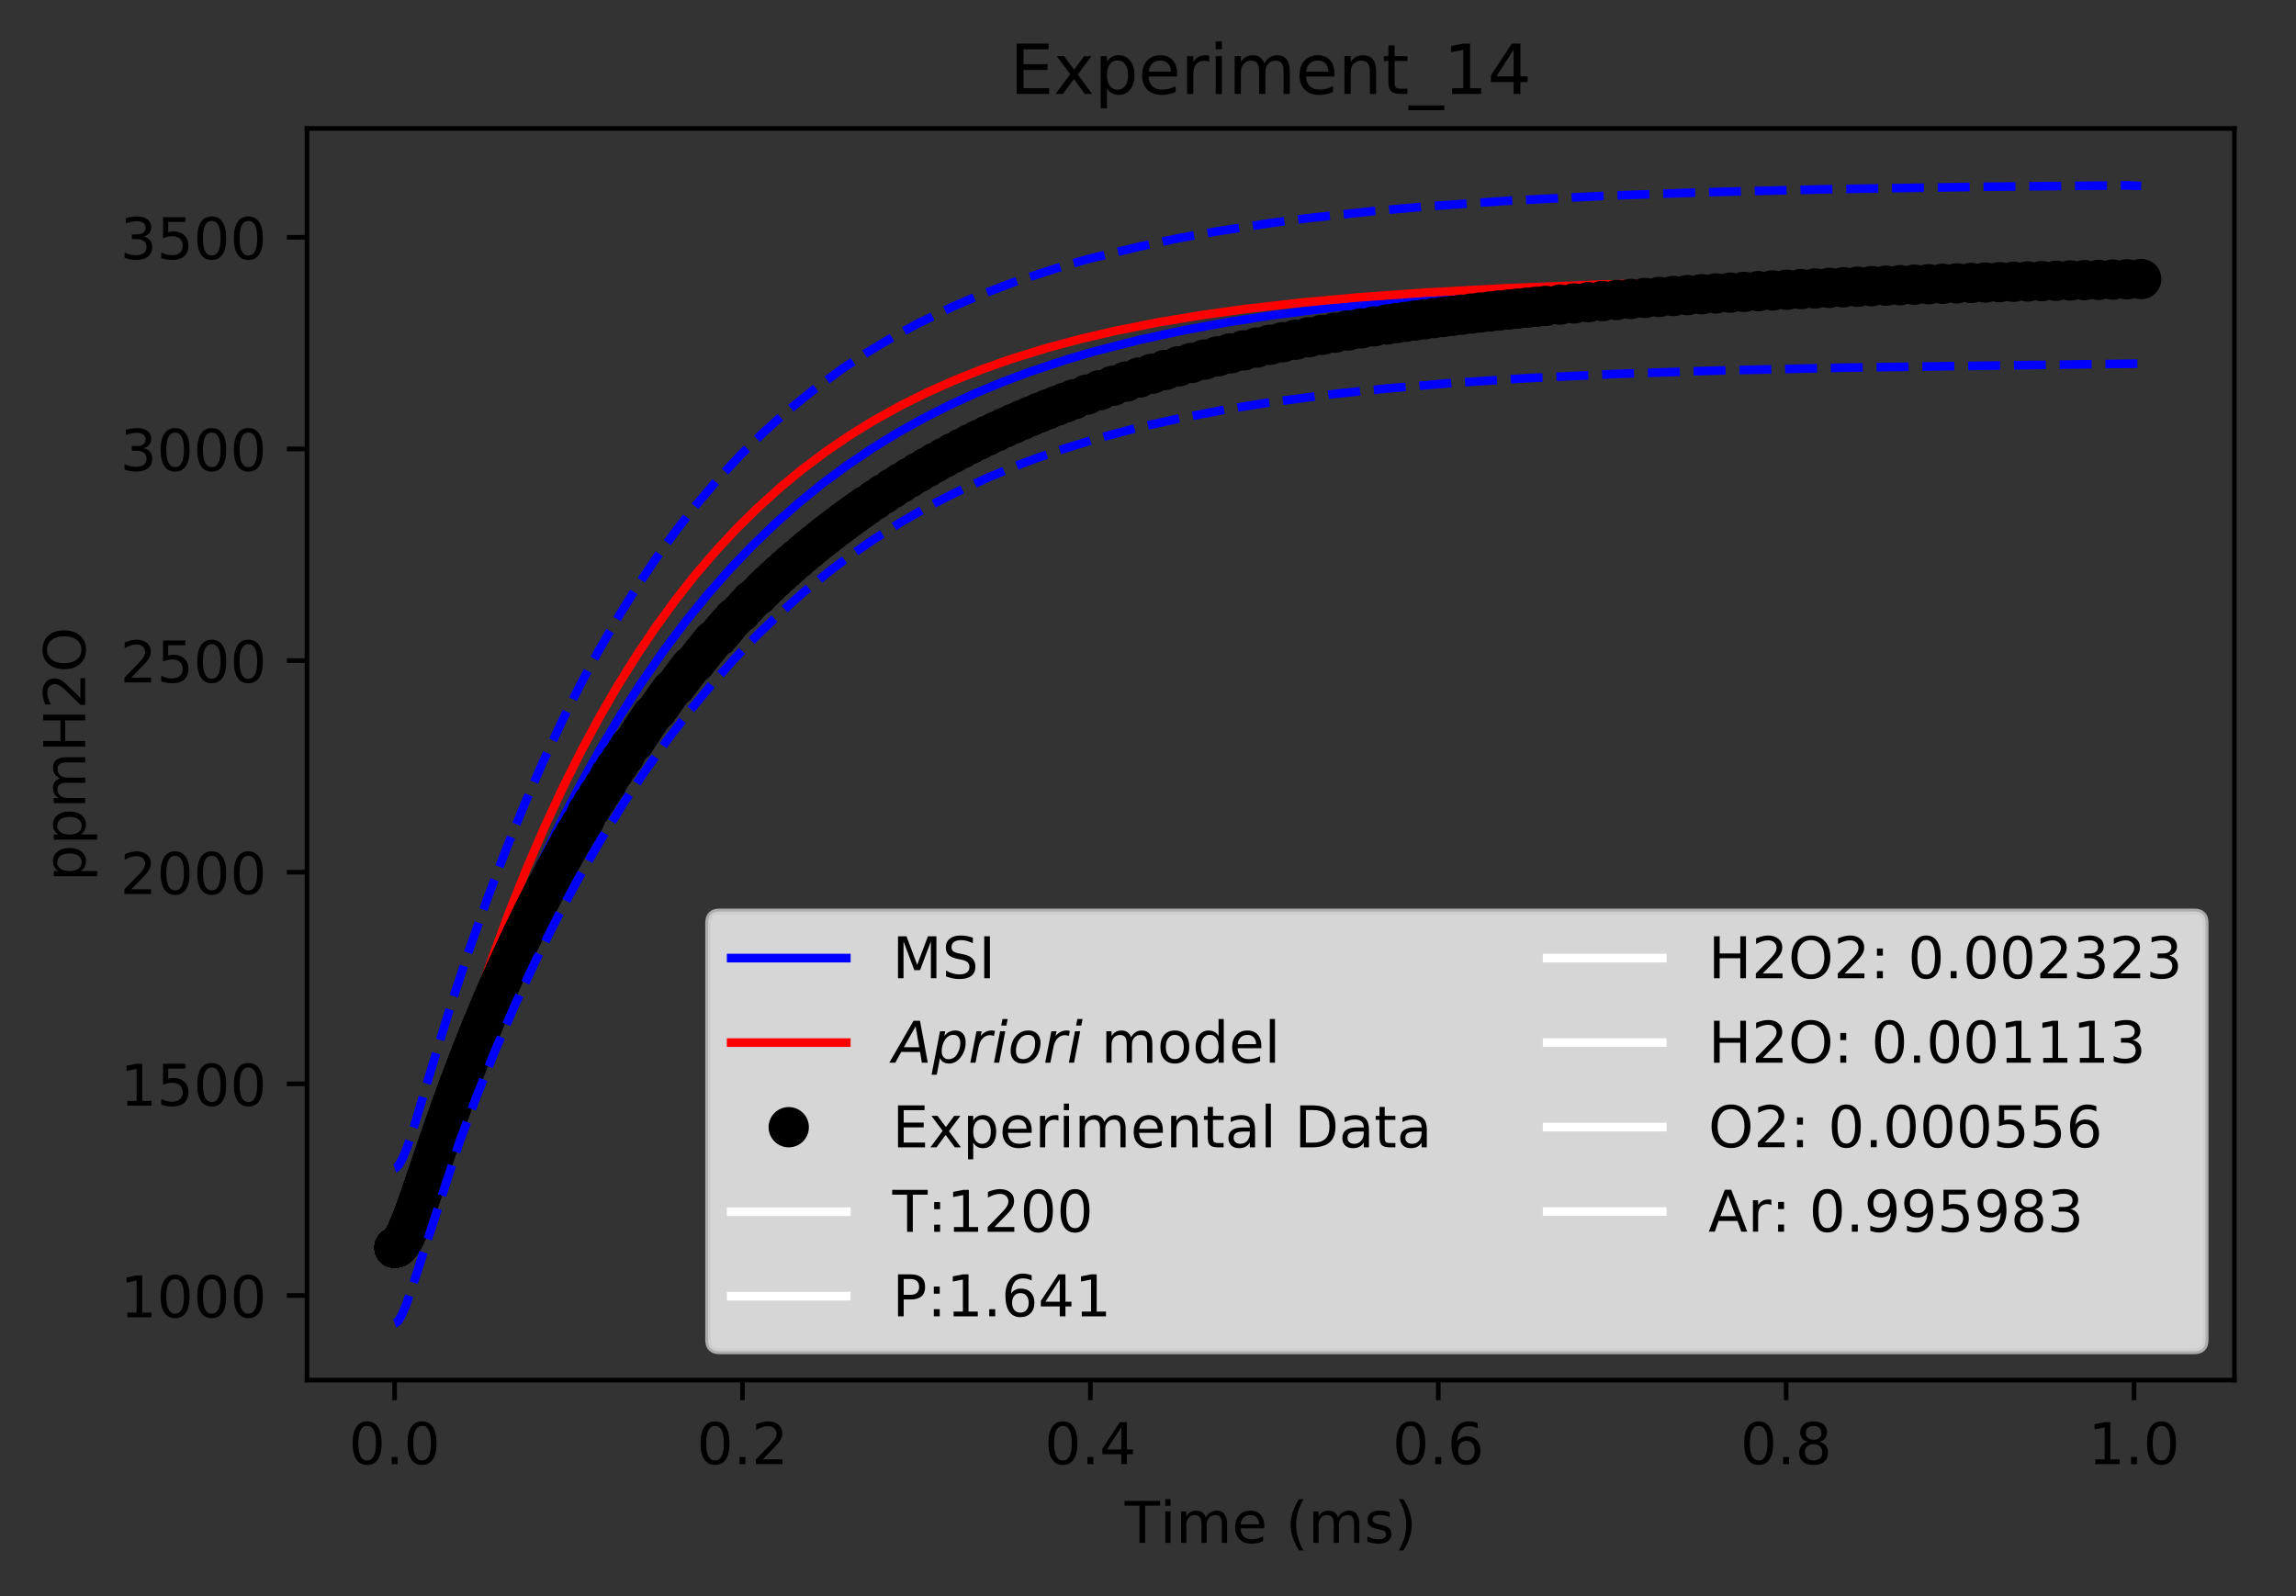 <?xml version="1.0" encoding="utf-8" standalone="no"?>
<!DOCTYPE svg PUBLIC "-//W3C//DTD SVG 1.1//EN"
  "http://www.w3.org/Graphics/SVG/1.1/DTD/svg11.dtd">
<!-- Created with matplotlib (https://matplotlib.org/) -->
<svg height="277.314pt" version="1.1" viewBox="0 0 398.828 277.314" width="398.828pt" xmlns="http://www.w3.org/2000/svg" xmlns:xlink="http://www.w3.org/1999/xlink">
 <rect x="0" y="0" width="398.828" height="277.314" fill="#333333" stroke="none"/>
 <defs>
  <style type="text/css">
*{stroke-linecap:butt;stroke-linejoin:round;}
  </style>
 </defs>
 <g id="figure_1">
  <g id="patch_1">
   <path d="M 0 277.314 
L 398.828 277.314 
L 398.828 0 
L 0 0 
z
" style="fill:none;"/>
  </g>
  <g id="axes_1">
   <g id="patch_2">
    <path d="M 53.328 239.758 
L 388.128 239.758 
L 388.128 22.318 
L 53.328 22.318 
z
" style="fill:none;"/>
   </g>
   <g id="matplotlib.axis_1">
    <g id="xtick_1">
     <g id="line2d_1">
      <defs>
       <path d="M 0 0 
L 0 3.5 
" id="m073654ef28" style="stroke:#000000;stroke-width:0.8;"/>
      </defs>
      <g>
       <use style="stroke:#000000;stroke-width:0.8;" x="68.546" xlink:href="#m073654ef28" y="239.758"/>
      </g>
     </g>
     <g id="text_1">
      <!-- 0.0 -->
      <defs>
       <path d="M 31.781 66.406 
Q 24.172 66.406 20.328 58.906 
Q 16.5 51.422 16.5 36.375 
Q 16.5 21.391 20.328 13.891 
Q 24.172 6.391 31.781 6.391 
Q 39.453 6.391 43.281 13.891 
Q 47.125 21.391 47.125 36.375 
Q 47.125 51.422 43.281 58.906 
Q 39.453 66.406 31.781 66.406 
z
M 31.781 74.219 
Q 44.047 74.219 50.516 64.516 
Q 56.984 54.828 56.984 36.375 
Q 56.984 17.969 50.516 8.266 
Q 44.047 -1.422 31.781 -1.422 
Q 19.531 -1.422 13.062 8.266 
Q 6.594 17.969 6.594 36.375 
Q 6.594 54.828 13.062 64.516 
Q 19.531 74.219 31.781 74.219 
z
" id="DejaVuSans-48"/>
       <path d="M 10.688 12.406 
L 21 12.406 
L 21 0 
L 10.688 0 
z
" id="DejaVuSans-46"/>
      </defs>
      <g transform="translate(60.595 254.357)scale(0.1 -0.1)">
       <use xlink:href="#DejaVuSans-48"/>
       <use x="63.623" xlink:href="#DejaVuSans-46"/>
       <use x="95.41" xlink:href="#DejaVuSans-48"/>
      </g>
     </g>
    </g>
    <g id="xtick_2">
     <g id="line2d_2">
      <g>
       <use style="stroke:#000000;stroke-width:0.8;" x="128.976" xlink:href="#m073654ef28" y="239.758"/>
      </g>
     </g>
     <g id="text_2">
      <!-- 0.2 -->
      <defs>
       <path d="M 19.188 8.297 
L 53.609 8.297 
L 53.609 0 
L 7.328 0 
L 7.328 8.297 
Q 12.938 14.109 22.625 23.891 
Q 32.328 33.688 34.812 36.531 
Q 39.547 41.844 41.422 45.531 
Q 43.312 49.219 43.312 52.781 
Q 43.312 58.594 39.234 62.25 
Q 35.156 65.922 28.609 65.922 
Q 23.969 65.922 18.812 64.312 
Q 13.672 62.703 7.812 59.422 
L 7.812 69.391 
Q 13.766 71.781 18.938 73 
Q 24.125 74.219 28.422 74.219 
Q 39.75 74.219 46.484 68.547 
Q 53.219 62.891 53.219 53.422 
Q 53.219 48.922 51.531 44.891 
Q 49.859 40.875 45.406 35.406 
Q 44.188 33.984 37.641 27.219 
Q 31.109 20.453 19.188 8.297 
z
" id="DejaVuSans-50"/>
      </defs>
      <g transform="translate(121.024 254.357)scale(0.1 -0.1)">
       <use xlink:href="#DejaVuSans-48"/>
       <use x="63.623" xlink:href="#DejaVuSans-46"/>
       <use x="95.41" xlink:href="#DejaVuSans-50"/>
      </g>
     </g>
    </g>
    <g id="xtick_3">
     <g id="line2d_3">
      <g>
       <use style="stroke:#000000;stroke-width:0.8;" x="189.405" xlink:href="#m073654ef28" y="239.758"/>
      </g>
     </g>
     <g id="text_3">
      <!-- 0.4 -->
      <defs>
       <path d="M 37.797 64.312 
L 12.891 25.391 
L 37.797 25.391 
z
M 35.203 72.906 
L 47.609 72.906 
L 47.609 25.391 
L 58.016 25.391 
L 58.016 17.188 
L 47.609 17.188 
L 47.609 0 
L 37.797 0 
L 37.797 17.188 
L 4.891 17.188 
L 4.891 26.703 
z
" id="DejaVuSans-52"/>
      </defs>
      <g transform="translate(181.453 254.357)scale(0.1 -0.1)">
       <use xlink:href="#DejaVuSans-48"/>
       <use x="63.623" xlink:href="#DejaVuSans-46"/>
       <use x="95.41" xlink:href="#DejaVuSans-52"/>
      </g>
     </g>
    </g>
    <g id="xtick_4">
     <g id="line2d_4">
      <g>
       <use style="stroke:#000000;stroke-width:0.8;" x="249.834" xlink:href="#m073654ef28" y="239.758"/>
      </g>
     </g>
     <g id="text_4">
      <!-- 0.6 -->
      <defs>
       <path d="M 33.016 40.375 
Q 26.375 40.375 22.484 35.828 
Q 18.609 31.297 18.609 23.391 
Q 18.609 15.531 22.484 10.953 
Q 26.375 6.391 33.016 6.391 
Q 39.656 6.391 43.531 10.953 
Q 47.406 15.531 47.406 23.391 
Q 47.406 31.297 43.531 35.828 
Q 39.656 40.375 33.016 40.375 
z
M 52.594 71.297 
L 52.594 62.312 
Q 48.875 64.062 45.094 64.984 
Q 41.312 65.922 37.594 65.922 
Q 27.828 65.922 22.672 59.328 
Q 17.531 52.734 16.797 39.406 
Q 19.672 43.656 24.016 45.922 
Q 28.375 48.188 33.594 48.188 
Q 44.578 48.188 50.953 41.516 
Q 57.328 34.859 57.328 23.391 
Q 57.328 12.156 50.688 5.359 
Q 44.047 -1.422 33.016 -1.422 
Q 20.359 -1.422 13.672 8.266 
Q 6.984 17.969 6.984 36.375 
Q 6.984 53.656 15.188 63.938 
Q 23.391 74.219 37.203 74.219 
Q 40.922 74.219 44.703 73.484 
Q 48.484 72.75 52.594 71.297 
z
" id="DejaVuSans-54"/>
      </defs>
      <g transform="translate(241.883 254.357)scale(0.1 -0.1)">
       <use xlink:href="#DejaVuSans-48"/>
       <use x="63.623" xlink:href="#DejaVuSans-46"/>
       <use x="95.41" xlink:href="#DejaVuSans-54"/>
      </g>
     </g>
    </g>
    <g id="xtick_5">
     <g id="line2d_5">
      <g>
       <use style="stroke:#000000;stroke-width:0.8;" x="310.264" xlink:href="#m073654ef28" y="239.758"/>
      </g>
     </g>
     <g id="text_5">
      <!-- 0.8 -->
      <defs>
       <path d="M 31.781 34.625 
Q 24.75 34.625 20.719 30.859 
Q 16.703 27.094 16.703 20.516 
Q 16.703 13.922 20.719 10.156 
Q 24.75 6.391 31.781 6.391 
Q 38.812 6.391 42.859 10.172 
Q 46.922 13.969 46.922 20.516 
Q 46.922 27.094 42.891 30.859 
Q 38.875 34.625 31.781 34.625 
z
M 21.922 38.812 
Q 15.578 40.375 12.031 44.719 
Q 8.5 49.078 8.5 55.328 
Q 8.5 64.062 14.719 69.141 
Q 20.953 74.219 31.781 74.219 
Q 42.672 74.219 48.875 69.141 
Q 55.078 64.062 55.078 55.328 
Q 55.078 49.078 51.531 44.719 
Q 48 40.375 41.703 38.812 
Q 48.828 37.156 52.797 32.312 
Q 56.781 27.484 56.781 20.516 
Q 56.781 9.906 50.312 4.234 
Q 43.844 -1.422 31.781 -1.422 
Q 19.734 -1.422 13.25 4.234 
Q 6.781 9.906 6.781 20.516 
Q 6.781 27.484 10.781 32.312 
Q 14.797 37.156 21.922 38.812 
z
M 18.312 54.391 
Q 18.312 48.734 21.844 45.562 
Q 25.391 42.391 31.781 42.391 
Q 38.141 42.391 41.719 45.562 
Q 45.312 48.734 45.312 54.391 
Q 45.312 60.062 41.719 63.234 
Q 38.141 66.406 31.781 66.406 
Q 25.391 66.406 21.844 63.234 
Q 18.312 60.062 18.312 54.391 
z
" id="DejaVuSans-56"/>
      </defs>
      <g transform="translate(302.312 254.357)scale(0.1 -0.1)">
       <use xlink:href="#DejaVuSans-48"/>
       <use x="63.623" xlink:href="#DejaVuSans-46"/>
       <use x="95.41" xlink:href="#DejaVuSans-56"/>
      </g>
     </g>
    </g>
    <g id="xtick_6">
     <g id="line2d_6">
      <g>
       <use style="stroke:#000000;stroke-width:0.8;" x="370.693" xlink:href="#m073654ef28" y="239.758"/>
      </g>
     </g>
     <g id="text_6">
      <!-- 1.0 -->
      <defs>
       <path d="M 12.406 8.297 
L 28.516 8.297 
L 28.516 63.922 
L 10.984 60.406 
L 10.984 69.391 
L 28.422 72.906 
L 38.281 72.906 
L 38.281 8.297 
L 54.391 8.297 
L 54.391 0 
L 12.406 0 
z
" id="DejaVuSans-49"/>
      </defs>
      <g transform="translate(362.742 254.357)scale(0.1 -0.1)">
       <use xlink:href="#DejaVuSans-49"/>
       <use x="63.623" xlink:href="#DejaVuSans-46"/>
       <use x="95.41" xlink:href="#DejaVuSans-48"/>
      </g>
     </g>
    </g>
    <g id="text_7">
     <!-- Time (ms) -->
     <defs>
      <path d="M -0.297 72.906 
L 61.375 72.906 
L 61.375 64.594 
L 35.5 64.594 
L 35.5 0 
L 25.594 0 
L 25.594 64.594 
L -0.297 64.594 
z
" id="DejaVuSans-84"/>
      <path d="M 9.422 54.688 
L 18.406 54.688 
L 18.406 0 
L 9.422 0 
z
M 9.422 75.984 
L 18.406 75.984 
L 18.406 64.594 
L 9.422 64.594 
z
" id="DejaVuSans-105"/>
      <path d="M 52 44.188 
Q 55.375 50.25 60.062 53.125 
Q 64.75 56 71.094 56 
Q 79.641 56 84.281 50.016 
Q 88.922 44.047 88.922 33.016 
L 88.922 0 
L 79.891 0 
L 79.891 32.719 
Q 79.891 40.578 77.094 44.375 
Q 74.312 48.188 68.609 48.188 
Q 61.625 48.188 57.562 43.547 
Q 53.516 38.922 53.516 30.906 
L 53.516 0 
L 44.484 0 
L 44.484 32.719 
Q 44.484 40.625 41.703 44.406 
Q 38.922 48.188 33.109 48.188 
Q 26.219 48.188 22.156 43.531 
Q 18.109 38.875 18.109 30.906 
L 18.109 0 
L 9.078 0 
L 9.078 54.688 
L 18.109 54.688 
L 18.109 46.188 
Q 21.188 51.219 25.484 53.609 
Q 29.781 56 35.688 56 
Q 41.656 56 45.828 52.969 
Q 50 49.953 52 44.188 
z
" id="DejaVuSans-109"/>
      <path d="M 56.203 29.594 
L 56.203 25.203 
L 14.891 25.203 
Q 15.484 15.922 20.484 11.062 
Q 25.484 6.203 34.422 6.203 
Q 39.594 6.203 44.453 7.469 
Q 49.312 8.734 54.109 11.281 
L 54.109 2.781 
Q 49.266 0.734 44.188 -0.344 
Q 39.109 -1.422 33.891 -1.422 
Q 20.797 -1.422 13.156 6.188 
Q 5.516 13.812 5.516 26.812 
Q 5.516 40.234 12.766 48.109 
Q 20.016 56 32.328 56 
Q 43.359 56 49.781 48.891 
Q 56.203 41.797 56.203 29.594 
z
M 47.219 32.234 
Q 47.125 39.594 43.094 43.984 
Q 39.062 48.391 32.422 48.391 
Q 24.906 48.391 20.391 44.141 
Q 15.875 39.891 15.188 32.172 
z
" id="DejaVuSans-101"/>
      <path id="DejaVuSans-32"/>
      <path d="M 31 75.875 
Q 24.469 64.656 21.281 53.656 
Q 18.109 42.672 18.109 31.391 
Q 18.109 20.125 21.312 9.062 
Q 24.516 -2 31 -13.188 
L 23.188 -13.188 
Q 15.875 -1.703 12.234 9.375 
Q 8.594 20.453 8.594 31.391 
Q 8.594 42.281 12.203 53.312 
Q 15.828 64.359 23.188 75.875 
z
" id="DejaVuSans-40"/>
      <path d="M 44.281 53.078 
L 44.281 44.578 
Q 40.484 46.531 36.375 47.5 
Q 32.281 48.484 27.875 48.484 
Q 21.188 48.484 17.844 46.438 
Q 14.5 44.391 14.5 40.281 
Q 14.5 37.156 16.891 35.375 
Q 19.281 33.594 26.516 31.984 
L 29.594 31.297 
Q 39.156 29.25 43.188 25.516 
Q 47.219 21.781 47.219 15.094 
Q 47.219 7.469 41.188 3.016 
Q 35.156 -1.422 24.609 -1.422 
Q 20.219 -1.422 15.453 -0.562 
Q 10.688 0.297 5.422 2 
L 5.422 11.281 
Q 10.406 8.688 15.234 7.391 
Q 20.062 6.109 24.812 6.109 
Q 31.156 6.109 34.562 8.281 
Q 37.984 10.453 37.984 14.406 
Q 37.984 18.062 35.516 20.016 
Q 33.062 21.969 24.703 23.781 
L 21.578 24.516 
Q 13.234 26.266 9.516 29.906 
Q 5.812 33.547 5.812 39.891 
Q 5.812 47.609 11.281 51.797 
Q 16.75 56 26.812 56 
Q 31.781 56 36.172 55.266 
Q 40.578 54.547 44.281 53.078 
z
" id="DejaVuSans-115"/>
      <path d="M 8.016 75.875 
L 15.828 75.875 
Q 23.141 64.359 26.781 53.312 
Q 30.422 42.281 30.422 31.391 
Q 30.422 20.453 26.781 9.375 
Q 23.141 -1.703 15.828 -13.188 
L 8.016 -13.188 
Q 14.5 -2 17.703 9.062 
Q 20.906 20.125 20.906 31.391 
Q 20.906 42.672 17.703 53.656 
Q 14.5 64.656 8.016 75.875 
z
" id="DejaVuSans-41"/>
     </defs>
     <g transform="translate(195.375 268.035)scale(0.1 -0.1)">
      <use xlink:href="#DejaVuSans-84"/>
      <use x="61.037" xlink:href="#DejaVuSans-105"/>
      <use x="88.82" xlink:href="#DejaVuSans-109"/>
      <use x="186.232" xlink:href="#DejaVuSans-101"/>
      <use x="247.756" xlink:href="#DejaVuSans-32"/>
      <use x="279.543" xlink:href="#DejaVuSans-40"/>
      <use x="318.557" xlink:href="#DejaVuSans-109"/>
      <use x="415.969" xlink:href="#DejaVuSans-115"/>
      <use x="468.068" xlink:href="#DejaVuSans-41"/>
     </g>
    </g>
   </g>
   <g id="matplotlib.axis_2">
    <g id="ytick_1">
     <g id="line2d_7">
      <defs>
       <path d="M 0 0 
L -3.5 0 
" id="m0f32e8aacf" style="stroke:#000000;stroke-width:0.8;"/>
      </defs>
      <g>
       <use style="stroke:#000000;stroke-width:0.8;" x="53.328" xlink:href="#m0f32e8aacf" y="225.057"/>
      </g>
     </g>
     <g id="text_8">
      <!-- 1000 -->
      <g transform="translate(20.878 228.856)scale(0.1 -0.1)">
       <use xlink:href="#DejaVuSans-49"/>
       <use x="63.623" xlink:href="#DejaVuSans-48"/>
       <use x="127.246" xlink:href="#DejaVuSans-48"/>
       <use x="190.869" xlink:href="#DejaVuSans-48"/>
      </g>
     </g>
    </g>
    <g id="ytick_2">
     <g id="line2d_8">
      <g>
       <use style="stroke:#000000;stroke-width:0.8;" x="53.328" xlink:href="#m0f32e8aacf" y="188.29"/>
      </g>
     </g>
     <g id="text_9">
      <!-- 1500 -->
      <defs>
       <path d="M 10.797 72.906 
L 49.516 72.906 
L 49.516 64.594 
L 19.828 64.594 
L 19.828 46.734 
Q 21.969 47.469 24.109 47.828 
Q 26.266 48.188 28.422 48.188 
Q 40.625 48.188 47.75 41.5 
Q 54.891 34.812 54.891 23.391 
Q 54.891 11.625 47.562 5.094 
Q 40.234 -1.422 26.906 -1.422 
Q 22.312 -1.422 17.547 -0.641 
Q 12.797 0.141 7.719 1.703 
L 7.719 11.625 
Q 12.109 9.234 16.797 8.062 
Q 21.484 6.891 26.703 6.891 
Q 35.156 6.891 40.078 11.328 
Q 45.016 15.766 45.016 23.391 
Q 45.016 31 40.078 35.438 
Q 35.156 39.891 26.703 39.891 
Q 22.75 39.891 18.812 39.016 
Q 14.891 38.141 10.797 36.281 
z
" id="DejaVuSans-53"/>
      </defs>
      <g transform="translate(20.878 192.089)scale(0.1 -0.1)">
       <use xlink:href="#DejaVuSans-49"/>
       <use x="63.623" xlink:href="#DejaVuSans-53"/>
       <use x="127.246" xlink:href="#DejaVuSans-48"/>
       <use x="190.869" xlink:href="#DejaVuSans-48"/>
      </g>
     </g>
    </g>
    <g id="ytick_3">
     <g id="line2d_9">
      <g>
       <use style="stroke:#000000;stroke-width:0.8;" x="53.328" xlink:href="#m0f32e8aacf" y="151.523"/>
      </g>
     </g>
     <g id="text_10">
      <!-- 2000 -->
      <g transform="translate(20.878 155.322)scale(0.1 -0.1)">
       <use xlink:href="#DejaVuSans-50"/>
       <use x="63.623" xlink:href="#DejaVuSans-48"/>
       <use x="127.246" xlink:href="#DejaVuSans-48"/>
       <use x="190.869" xlink:href="#DejaVuSans-48"/>
      </g>
     </g>
    </g>
    <g id="ytick_4">
     <g id="line2d_10">
      <g>
       <use style="stroke:#000000;stroke-width:0.8;" x="53.328" xlink:href="#m0f32e8aacf" y="114.756"/>
      </g>
     </g>
     <g id="text_11">
      <!-- 2500 -->
      <g transform="translate(20.878 118.555)scale(0.1 -0.1)">
       <use xlink:href="#DejaVuSans-50"/>
       <use x="63.623" xlink:href="#DejaVuSans-53"/>
       <use x="127.246" xlink:href="#DejaVuSans-48"/>
       <use x="190.869" xlink:href="#DejaVuSans-48"/>
      </g>
     </g>
    </g>
    <g id="ytick_5">
     <g id="line2d_11">
      <g>
       <use style="stroke:#000000;stroke-width:0.8;" x="53.328" xlink:href="#m0f32e8aacf" y="77.989"/>
      </g>
     </g>
     <g id="text_12">
      <!-- 3000 -->
      <defs>
       <path d="M 40.578 39.312 
Q 47.656 37.797 51.625 33 
Q 55.609 28.219 55.609 21.188 
Q 55.609 10.406 48.188 4.484 
Q 40.766 -1.422 27.094 -1.422 
Q 22.516 -1.422 17.656 -0.516 
Q 12.797 0.391 7.625 2.203 
L 7.625 11.719 
Q 11.719 9.328 16.594 8.109 
Q 21.484 6.891 26.812 6.891 
Q 36.078 6.891 40.938 10.547 
Q 45.797 14.203 45.797 21.188 
Q 45.797 27.641 41.281 31.266 
Q 36.766 34.906 28.719 34.906 
L 20.219 34.906 
L 20.219 43.016 
L 29.109 43.016 
Q 36.375 43.016 40.234 45.922 
Q 44.094 48.828 44.094 54.297 
Q 44.094 59.906 40.109 62.906 
Q 36.141 65.922 28.719 65.922 
Q 24.656 65.922 20.016 65.031 
Q 15.375 64.156 9.812 62.312 
L 9.812 71.094 
Q 15.438 72.656 20.344 73.438 
Q 25.25 74.219 29.594 74.219 
Q 40.828 74.219 47.359 69.109 
Q 53.906 64.016 53.906 55.328 
Q 53.906 49.266 50.438 45.094 
Q 46.969 40.922 40.578 39.312 
z
" id="DejaVuSans-51"/>
      </defs>
      <g transform="translate(20.878 81.788)scale(0.1 -0.1)">
       <use xlink:href="#DejaVuSans-51"/>
       <use x="63.623" xlink:href="#DejaVuSans-48"/>
       <use x="127.246" xlink:href="#DejaVuSans-48"/>
       <use x="190.869" xlink:href="#DejaVuSans-48"/>
      </g>
     </g>
    </g>
    <g id="ytick_6">
     <g id="line2d_12">
      <g>
       <use style="stroke:#000000;stroke-width:0.8;" x="53.328" xlink:href="#m0f32e8aacf" y="41.222"/>
      </g>
     </g>
     <g id="text_13">
      <!-- 3500 -->
      <g transform="translate(20.878 45.021)scale(0.1 -0.1)">
       <use xlink:href="#DejaVuSans-51"/>
       <use x="63.623" xlink:href="#DejaVuSans-53"/>
       <use x="127.246" xlink:href="#DejaVuSans-48"/>
       <use x="190.869" xlink:href="#DejaVuSans-48"/>
      </g>
     </g>
    </g>
    <g id="text_14">
     <!-- ppmH2O -->
     <defs>
      <path d="M 18.109 8.203 
L 18.109 -20.797 
L 9.078 -20.797 
L 9.078 54.688 
L 18.109 54.688 
L 18.109 46.391 
Q 20.953 51.266 25.266 53.625 
Q 29.594 56 35.594 56 
Q 45.562 56 51.781 48.094 
Q 58.016 40.188 58.016 27.297 
Q 58.016 14.406 51.781 6.484 
Q 45.562 -1.422 35.594 -1.422 
Q 29.594 -1.422 25.266 0.953 
Q 20.953 3.328 18.109 8.203 
z
M 48.688 27.297 
Q 48.688 37.203 44.609 42.844 
Q 40.531 48.484 33.406 48.484 
Q 26.266 48.484 22.188 42.844 
Q 18.109 37.203 18.109 27.297 
Q 18.109 17.391 22.188 11.75 
Q 26.266 6.109 33.406 6.109 
Q 40.531 6.109 44.609 11.75 
Q 48.688 17.391 48.688 27.297 
z
" id="DejaVuSans-112"/>
      <path d="M 9.812 72.906 
L 19.672 72.906 
L 19.672 43.016 
L 55.516 43.016 
L 55.516 72.906 
L 65.375 72.906 
L 65.375 0 
L 55.516 0 
L 55.516 34.719 
L 19.672 34.719 
L 19.672 0 
L 9.812 0 
z
" id="DejaVuSans-72"/>
      <path d="M 39.406 66.219 
Q 28.656 66.219 22.328 58.203 
Q 16.016 50.203 16.016 36.375 
Q 16.016 22.609 22.328 14.594 
Q 28.656 6.594 39.406 6.594 
Q 50.141 6.594 56.422 14.594 
Q 62.703 22.609 62.703 36.375 
Q 62.703 50.203 56.422 58.203 
Q 50.141 66.219 39.406 66.219 
z
M 39.406 74.219 
Q 54.734 74.219 63.906 63.938 
Q 73.094 53.656 73.094 36.375 
Q 73.094 19.141 63.906 8.859 
Q 54.734 -1.422 39.406 -1.422 
Q 24.031 -1.422 14.812 8.828 
Q 5.609 19.094 5.609 36.375 
Q 5.609 53.656 14.812 63.938 
Q 24.031 74.219 39.406 74.219 
z
" id="DejaVuSans-79"/>
     </defs>
     <g transform="translate(14.798 153.134)rotate(-90)scale(0.1 -0.1)">
      <use xlink:href="#DejaVuSans-112"/>
      <use x="63.477" xlink:href="#DejaVuSans-112"/>
      <use x="126.953" xlink:href="#DejaVuSans-109"/>
      <use x="224.365" xlink:href="#DejaVuSans-72"/>
      <use x="299.561" xlink:href="#DejaVuSans-50"/>
      <use x="363.184" xlink:href="#DejaVuSans-79"/>
     </g>
    </g>
   </g>
   <g id="line2d_13">
    <path clip-path="url(#pa134235c17)" d="M 68.546 217.512 
L 68.843 217.415 
L 69.248 217.008 
L 69.789 216.09 
L 70.516 214.376 
L 71.666 211.004 
L 74.199 202.646 
L 77.586 191.758 
L 80.525 183.04 
L 83.601 174.573 
L 86.92 166.085 
L 90.029 158.664 
L 93.628 150.655 
L 97.227 143.212 
L 100.825 136.292 
L 104.424 129.854 
L 107.8 124.227 
L 111.175 118.972 
L 115.183 113.183 
L 118.988 108.11 
L 122.846 103.356 
L 126.731 98.941 
L 130.509 94.978 
L 134.657 90.973 
L 138.805 87.306 
L 142.953 83.948 
L 147.101 80.875 
L 151.606 77.834 
L 155.839 75.232 
L 160.37 72.7 
L 165.012 70.35 
L 169.264 68.396 
L 174.092 66.386 
L 178.921 64.576 
L 185.358 62.44 
L 190.186 61.023 
L 197.907 59.046 
L 205.628 57.373 
L 213.348 55.958 
L 221.069 54.76 
L 231.363 53.443 
L 241.658 52.386 
L 251.952 51.536 
L 264.82 50.702 
L 280.261 49.955 
L 298.276 49.335 
L 318.865 48.852 
L 347.174 48.434 
L 372.91 48.203 
L 372.91 48.203 
" style="fill:none;stroke:#0000ff;stroke-linecap:square;stroke-width:1.5;"/>
   </g>
   <g id="line2d_14">
    <path clip-path="url(#pa134235c17)" d="M 68.546 216.746 
L 68.908 216.65 
L 69.354 216.289 
L 69.934 215.487 
L 70.694 213.971 
L 71.683 211.412 
L 73.016 207.271 
L 75.447 198.815 
L 79.501 184.771 
L 82.459 175.357 
L 85.336 166.916 
L 88.493 158.375 
L 91.409 151.077 
L 94.61 143.644 
L 97.81 136.758 
L 101.011 130.37 
L 104.212 124.441 
L 107.377 118.994 
L 110.727 113.646 
L 114.077 108.696 
L 117.426 104.114 
L 120.776 99.876 
L 124.627 95.394 
L 128.114 91.668 
L 131.554 88.279 
L 135.613 84.616 
L 139.361 81.531 
L 143.457 78.458 
L 147.552 75.669 
L 151.647 73.138 
L 156.501 70.439 
L 161.035 68.185 
L 165.879 66.031 
L 170.73 64.108 
L 175.581 62.396 
L 181.645 60.514 
L 187.708 58.885 
L 193.772 57.474 
L 201.308 55.979 
L 208.662 54.755 
L 216.343 53.682 
L 226.077 52.57 
L 235.925 51.672 
L 247.417 50.848 
L 261.207 50.101 
L 277.295 49.471 
L 297.98 48.916 
L 323.262 48.482 
L 357.737 48.129 
L 371.527 48.034 
L 371.527 48.034 
" style="fill:none;stroke:#ff0000;stroke-linecap:square;stroke-width:1.5;"/>
   </g>
   <g id="line2d_15">
    <defs>
     <path d="M 0 3 
C 0.796 3 1.559 2.684 2.121 2.121 
C 2.684 1.559 3 0.796 3 0 
C 3 -0.796 2.684 -1.559 2.121 -2.121 
C 1.559 -2.684 0.796 -3 0 -3 
C -0.796 -3 -1.559 -2.684 -2.121 -2.121 
C -2.684 -1.559 -3 -0.796 -3 0 
C -3 0.796 -2.684 1.559 -2.121 2.121 
C -1.559 2.684 -0.796 3 0 3 
z
" id="mc8eedce907" style="stroke:#000000;"/>
    </defs>
    <g clip-path="url(#pa134235c17)">
     <use style="stroke:#000000;" x="68.546" xlink:href="#mc8eedce907" y="216.745"/>
     <use style="stroke:#000000;" x="68.546" xlink:href="#mc8eedce907" y="216.745"/>
     <use style="stroke:#000000;" x="68.546" xlink:href="#mc8eedce907" y="216.745"/>
     <use style="stroke:#000000;" x="68.546" xlink:href="#mc8eedce907" y="216.745"/>
     <use style="stroke:#000000;" x="68.546" xlink:href="#mc8eedce907" y="216.745"/>
     <use style="stroke:#000000;" x="68.546" xlink:href="#mc8eedce907" y="216.745"/>
     <use style="stroke:#000000;" x="68.546" xlink:href="#mc8eedce907" y="216.745"/>
     <use style="stroke:#000000;" x="68.547" xlink:href="#mc8eedce907" y="216.745"/>
     <use style="stroke:#000000;" x="68.547" xlink:href="#mc8eedce907" y="216.745"/>
     <use style="stroke:#000000;" x="68.547" xlink:href="#mc8eedce907" y="216.745"/>
     <use style="stroke:#000000;" x="68.548" xlink:href="#mc8eedce907" y="216.745"/>
     <use style="stroke:#000000;" x="68.548" xlink:href="#mc8eedce907" y="216.745"/>
     <use style="stroke:#000000;" x="68.549" xlink:href="#mc8eedce907" y="216.745"/>
     <use style="stroke:#000000;" x="68.55" xlink:href="#mc8eedce907" y="216.745"/>
     <use style="stroke:#000000;" x="68.551" xlink:href="#mc8eedce907" y="216.745"/>
     <use style="stroke:#000000;" x="68.552" xlink:href="#mc8eedce907" y="216.745"/>
     <use style="stroke:#000000;" x="68.553" xlink:href="#mc8eedce907" y="216.745"/>
     <use style="stroke:#000000;" x="68.554" xlink:href="#mc8eedce907" y="216.745"/>
     <use style="stroke:#000000;" x="68.556" xlink:href="#mc8eedce907" y="216.745"/>
     <use style="stroke:#000000;" x="68.558" xlink:href="#mc8eedce907" y="216.745"/>
     <use style="stroke:#000000;" x="68.561" xlink:href="#mc8eedce907" y="216.745"/>
     <use style="stroke:#000000;" x="68.563" xlink:href="#mc8eedce907" y="216.745"/>
     <use style="stroke:#000000;" x="68.566" xlink:href="#mc8eedce907" y="216.745"/>
     <use style="stroke:#000000;" x="68.574" xlink:href="#mc8eedce907" y="216.745"/>
     <use style="stroke:#000000;" x="68.582" xlink:href="#mc8eedce907" y="216.745"/>
     <use style="stroke:#000000;" x="68.59" xlink:href="#mc8eedce907" y="216.744"/>
     <use style="stroke:#000000;" x="68.599" xlink:href="#mc8eedce907" y="216.743"/>
     <use style="stroke:#000000;" x="68.607" xlink:href="#mc8eedce907" y="216.743"/>
     <use style="stroke:#000000;" x="68.615" xlink:href="#mc8eedce907" y="216.742"/>
     <use style="stroke:#000000;" x="68.625" xlink:href="#mc8eedce907" y="216.74"/>
     <use style="stroke:#000000;" x="68.635" xlink:href="#mc8eedce907" y="216.74"/>
     <use style="stroke:#000000;" x="68.645" xlink:href="#mc8eedce907" y="216.737"/>
     <use style="stroke:#000000;" x="68.656" xlink:href="#mc8eedce907" y="216.736"/>
     <use style="stroke:#000000;" x="68.678" xlink:href="#mc8eedce907" y="216.731"/>
     <use style="stroke:#000000;" x="68.7" xlink:href="#mc8eedce907" y="216.726"/>
     <use style="stroke:#000000;" x="68.723" xlink:href="#mc8eedce907" y="216.72"/>
     <use style="stroke:#000000;" x="68.745" xlink:href="#mc8eedce907" y="216.714"/>
     <use style="stroke:#000000;" x="68.767" xlink:href="#mc8eedce907" y="216.706"/>
     <use style="stroke:#000000;" x="68.79" xlink:href="#mc8eedce907" y="216.698"/>
     <use style="stroke:#000000;" x="68.812" xlink:href="#mc8eedce907" y="216.69"/>
     <use style="stroke:#000000;" x="68.834" xlink:href="#mc8eedce907" y="216.68"/>
     <use style="stroke:#000000;" x="68.858" xlink:href="#mc8eedce907" y="216.67"/>
     <use style="stroke:#000000;" x="68.9" xlink:href="#mc8eedce907" y="216.647"/>
     <use style="stroke:#000000;" x="68.93" xlink:href="#mc8eedce907" y="216.63"/>
     <use style="stroke:#000000;" x="68.963" xlink:href="#mc8eedce907" y="216.611"/>
     <use style="stroke:#000000;" x="68.993" xlink:href="#mc8eedce907" y="216.591"/>
     <use style="stroke:#000000;" x="69.024" xlink:href="#mc8eedce907" y="216.57"/>
     <use style="stroke:#000000;" x="69.054" xlink:href="#mc8eedce907" y="216.547"/>
     <use style="stroke:#000000;" x="69.108" xlink:href="#mc8eedce907" y="216.504"/>
     <use style="stroke:#000000;" x="69.166" xlink:href="#mc8eedce907" y="216.457"/>
     <use style="stroke:#000000;" x="69.22" xlink:href="#mc8eedce907" y="216.406"/>
     <use style="stroke:#000000;" x="69.274" xlink:href="#mc8eedce907" y="216.353"/>
     <use style="stroke:#000000;" x="69.329" xlink:href="#mc8eedce907" y="216.295"/>
     <use style="stroke:#000000;" x="69.383" xlink:href="#mc8eedce907" y="216.234"/>
     <use style="stroke:#000000;" x="69.438" xlink:href="#mc8eedce907" y="216.17"/>
     <use style="stroke:#000000;" x="69.492" xlink:href="#mc8eedce907" y="216.103"/>
     <use style="stroke:#000000;" x="69.546" xlink:href="#mc8eedce907" y="216.032"/>
     <use style="stroke:#000000;" x="69.601" xlink:href="#mc8eedce907" y="215.959"/>
     <use style="stroke:#000000;" x="69.655" xlink:href="#mc8eedce907" y="215.882"/>
     <use style="stroke:#000000;" x="69.713" xlink:href="#mc8eedce907" y="215.803"/>
     <use style="stroke:#000000;" x="69.767" xlink:href="#mc8eedce907" y="215.72"/>
     <use style="stroke:#000000;" x="69.821" xlink:href="#mc8eedce907" y="215.635"/>
     <use style="stroke:#000000;" x="69.876" xlink:href="#mc8eedce907" y="215.548"/>
     <use style="stroke:#000000;" x="69.93" xlink:href="#mc8eedce907" y="215.458"/>
     <use style="stroke:#000000;" x="69.985" xlink:href="#mc8eedce907" y="215.365"/>
     <use style="stroke:#000000;" x="70.039" xlink:href="#mc8eedce907" y="215.27"/>
     <use style="stroke:#000000;" x="70.093" xlink:href="#mc8eedce907" y="215.173"/>
     <use style="stroke:#000000;" x="70.148" xlink:href="#mc8eedce907" y="215.073"/>
     <use style="stroke:#000000;" x="70.202" xlink:href="#mc8eedce907" y="214.97"/>
     <use style="stroke:#000000;" x="70.259" xlink:href="#mc8eedce907" y="214.867"/>
     <use style="stroke:#000000;" x="70.314" xlink:href="#mc8eedce907" y="214.76"/>
     <use style="stroke:#000000;" x="70.368" xlink:href="#mc8eedce907" y="214.652"/>
     <use style="stroke:#000000;" x="70.423" xlink:href="#mc8eedce907" y="214.542"/>
     <use style="stroke:#000000;" x="70.477" xlink:href="#mc8eedce907" y="214.429"/>
     <use style="stroke:#000000;" x="70.531" xlink:href="#mc8eedce907" y="214.315"/>
     <use style="stroke:#000000;" x="70.586" xlink:href="#mc8eedce907" y="214.199"/>
     <use style="stroke:#000000;" x="70.64" xlink:href="#mc8eedce907" y="214.081"/>
     <use style="stroke:#000000;" x="70.695" xlink:href="#mc8eedce907" y="213.961"/>
     <use style="stroke:#000000;" x="70.749" xlink:href="#mc8eedce907" y="213.841"/>
     <use style="stroke:#000000;" x="70.806" xlink:href="#mc8eedce907" y="213.718"/>
     <use style="stroke:#000000;" x="70.861" xlink:href="#mc8eedce907" y="213.594"/>
     <use style="stroke:#000000;" x="70.915" xlink:href="#mc8eedce907" y="213.467"/>
     <use style="stroke:#000000;" x="70.97" xlink:href="#mc8eedce907" y="213.34"/>
     <use style="stroke:#000000;" x="71.024" xlink:href="#mc8eedce907" y="213.211"/>
     <use style="stroke:#000000;" x="71.078" xlink:href="#mc8eedce907" y="213.081"/>
     <use style="stroke:#000000;" x="71.133" xlink:href="#mc8eedce907" y="212.95"/>
     <use style="stroke:#000000;" x="71.187" xlink:href="#mc8eedce907" y="212.817"/>
     <use style="stroke:#000000;" x="71.241" xlink:href="#mc8eedce907" y="212.683"/>
     <use style="stroke:#000000;" x="71.296" xlink:href="#mc8eedce907" y="212.547"/>
     <use style="stroke:#000000;" x="71.38" xlink:href="#mc8eedce907" y="212.342"/>
     <use style="stroke:#000000;" x="71.462" xlink:href="#mc8eedce907" y="212.135"/>
     <use style="stroke:#000000;" x="71.544" xlink:href="#mc8eedce907" y="211.925"/>
     <use style="stroke:#000000;" x="71.628" xlink:href="#mc8eedce907" y="211.712"/>
     <use style="stroke:#000000;" x="71.719" xlink:href="#mc8eedce907" y="211.497"/>
     <use style="stroke:#000000;" x="71.779" xlink:href="#mc8eedce907" y="211.28"/>
     <use style="stroke:#000000;" x="71.87" xlink:href="#mc8eedce907" y="211.062"/>
     <use style="stroke:#000000;" x="71.961" xlink:href="#mc8eedce907" y="210.841"/>
     <use style="stroke:#000000;" x="72.021" xlink:href="#mc8eedce907" y="210.619"/>
     <use style="stroke:#000000;" x="72.112" xlink:href="#mc8eedce907" y="210.395"/>
     <use style="stroke:#000000;" x="72.202" xlink:href="#mc8eedce907" y="210.169"/>
     <use style="stroke:#000000;" x="72.293" xlink:href="#mc8eedce907" y="209.942"/>
     <use style="stroke:#000000;" x="72.353" xlink:href="#mc8eedce907" y="209.714"/>
     <use style="stroke:#000000;" x="72.444" xlink:href="#mc8eedce907" y="209.484"/>
     <use style="stroke:#000000;" x="72.535" xlink:href="#mc8eedce907" y="209.253"/>
     <use style="stroke:#000000;" x="72.595" xlink:href="#mc8eedce907" y="209.021"/>
     <use style="stroke:#000000;" x="72.686" xlink:href="#mc8eedce907" y="208.788"/>
     <use style="stroke:#000000;" x="72.776" xlink:href="#mc8eedce907" y="208.554"/>
     <use style="stroke:#000000;" x="72.867" xlink:href="#mc8eedce907" y="208.318"/>
     <use style="stroke:#000000;" x="72.927" xlink:href="#mc8eedce907" y="208.082"/>
     <use style="stroke:#000000;" x="73.018" xlink:href="#mc8eedce907" y="207.846"/>
     <use style="stroke:#000000;" x="73.109" xlink:href="#mc8eedce907" y="207.608"/>
     <use style="stroke:#000000;" x="73.199" xlink:href="#mc8eedce907" y="207.37"/>
     <use style="stroke:#000000;" x="73.26" xlink:href="#mc8eedce907" y="207.131"/>
     <use style="stroke:#000000;" x="73.35" xlink:href="#mc8eedce907" y="206.892"/>
     <use style="stroke:#000000;" x="73.441" xlink:href="#mc8eedce907" y="206.651"/>
     <use style="stroke:#000000;" x="73.502" xlink:href="#mc8eedce907" y="206.411"/>
     <use style="stroke:#000000;" x="73.592" xlink:href="#mc8eedce907" y="206.17"/>
     <use style="stroke:#000000;" x="73.683" xlink:href="#mc8eedce907" y="205.929"/>
     <use style="stroke:#000000;" x="73.773" xlink:href="#mc8eedce907" y="205.687"/>
     <use style="stroke:#000000;" x="73.834" xlink:href="#mc8eedce907" y="205.445"/>
     <use style="stroke:#000000;" x="73.955" xlink:href="#mc8eedce907" y="205.078"/>
     <use style="stroke:#000000;" x="74.076" xlink:href="#mc8eedce907" y="204.711"/>
     <use style="stroke:#000000;" x="74.227" xlink:href="#mc8eedce907" y="204.343"/>
     <use style="stroke:#000000;" x="74.348" xlink:href="#mc8eedce907" y="203.976"/>
     <use style="stroke:#000000;" x="74.468" xlink:href="#mc8eedce907" y="203.607"/>
     <use style="stroke:#000000;" x="74.589" xlink:href="#mc8eedce907" y="203.239"/>
     <use style="stroke:#000000;" x="74.71" xlink:href="#mc8eedce907" y="202.871"/>
     <use style="stroke:#000000;" x="74.831" xlink:href="#mc8eedce907" y="202.503"/>
     <use style="stroke:#000000;" x="74.952" xlink:href="#mc8eedce907" y="202.135"/>
     <use style="stroke:#000000;" x="75.073" xlink:href="#mc8eedce907" y="201.767"/>
     <use style="stroke:#000000;" x="75.194" xlink:href="#mc8eedce907" y="201.4"/>
     <use style="stroke:#000000;" x="75.345" xlink:href="#mc8eedce907" y="201.033"/>
     <use style="stroke:#000000;" x="75.465" xlink:href="#mc8eedce907" y="200.667"/>
     <use style="stroke:#000000;" x="75.586" xlink:href="#mc8eedce907" y="200.301"/>
     <use style="stroke:#000000;" x="75.707" xlink:href="#mc8eedce907" y="199.936"/>
     <use style="stroke:#000000;" x="75.828" xlink:href="#mc8eedce907" y="199.572"/>
     <use style="stroke:#000000;" x="75.949" xlink:href="#mc8eedce907" y="199.208"/>
     <use style="stroke:#000000;" x="76.07" xlink:href="#mc8eedce907" y="198.844"/>
     <use style="stroke:#000000;" x="76.191" xlink:href="#mc8eedce907" y="198.482"/>
     <use style="stroke:#000000;" x="76.311" xlink:href="#mc8eedce907" y="198.119"/>
     <use style="stroke:#000000;" x="76.463" xlink:href="#mc8eedce907" y="197.758"/>
     <use style="stroke:#000000;" x="76.583" xlink:href="#mc8eedce907" y="197.399"/>
     <use style="stroke:#000000;" x="76.704" xlink:href="#mc8eedce907" y="197.039"/>
     <use style="stroke:#000000;" x="76.825" xlink:href="#mc8eedce907" y="196.68"/>
     <use style="stroke:#000000;" x="76.946" xlink:href="#mc8eedce907" y="196.323"/>
     <use style="stroke:#000000;" x="77.067" xlink:href="#mc8eedce907" y="195.966"/>
     <use style="stroke:#000000;" x="77.188" xlink:href="#mc8eedce907" y="195.61"/>
     <use style="stroke:#000000;" x="77.309" xlink:href="#mc8eedce907" y="195.255"/>
     <use style="stroke:#000000;" x="77.429" xlink:href="#mc8eedce907" y="194.901"/>
     <use style="stroke:#000000;" x="77.58" xlink:href="#mc8eedce907" y="194.548"/>
     <use style="stroke:#000000;" x="77.701" xlink:href="#mc8eedce907" y="194.196"/>
     <use style="stroke:#000000;" x="77.822" xlink:href="#mc8eedce907" y="193.846"/>
     <use style="stroke:#000000;" x="77.943" xlink:href="#mc8eedce907" y="193.495"/>
     <use style="stroke:#000000;" x="78.064" xlink:href="#mc8eedce907" y="193.146"/>
     <use style="stroke:#000000;" x="78.185" xlink:href="#mc8eedce907" y="192.798"/>
     <use style="stroke:#000000;" x="78.306" xlink:href="#mc8eedce907" y="192.451"/>
     <use style="stroke:#000000;" x="78.427" xlink:href="#mc8eedce907" y="192.106"/>
     <use style="stroke:#000000;" x="78.547" xlink:href="#mc8eedce907" y="191.761"/>
     <use style="stroke:#000000;" x="78.698" xlink:href="#mc8eedce907" y="191.417"/>
     <use style="stroke:#000000;" x="78.819" xlink:href="#mc8eedce907" y="191.074"/>
     <use style="stroke:#000000;" x="78.94" xlink:href="#mc8eedce907" y="190.732"/>
     <use style="stroke:#000000;" x="79.061" xlink:href="#mc8eedce907" y="190.391"/>
     <use style="stroke:#000000;" x="79.182" xlink:href="#mc8eedce907" y="190.051"/>
     <use style="stroke:#000000;" x="79.303" xlink:href="#mc8eedce907" y="189.712"/>
     <use style="stroke:#000000;" x="79.424" xlink:href="#mc8eedce907" y="189.375"/>
     <use style="stroke:#000000;" x="79.544" xlink:href="#mc8eedce907" y="189.038"/>
     <use style="stroke:#000000;" x="79.665" xlink:href="#mc8eedce907" y="188.703"/>
     <use style="stroke:#000000;" x="79.786" xlink:href="#mc8eedce907" y="188.368"/>
     <use style="stroke:#000000;" x="79.937" xlink:href="#mc8eedce907" y="188.034"/>
     <use style="stroke:#000000;" x="80.058" xlink:href="#mc8eedce907" y="187.702"/>
     <use style="stroke:#000000;" x="80.239" xlink:href="#mc8eedce907" y="187.199"/>
     <use style="stroke:#000000;" x="80.421" xlink:href="#mc8eedce907" y="186.699"/>
     <use style="stroke:#000000;" x="80.602" xlink:href="#mc8eedce907" y="186.201"/>
     <use style="stroke:#000000;" x="80.813" xlink:href="#mc8eedce907" y="185.705"/>
     <use style="stroke:#000000;" x="80.995" xlink:href="#mc8eedce907" y="185.213"/>
     <use style="stroke:#000000;" x="81.176" xlink:href="#mc8eedce907" y="184.721"/>
     <use style="stroke:#000000;" x="81.357" xlink:href="#mc8eedce907" y="184.233"/>
     <use style="stroke:#000000;" x="81.569" xlink:href="#mc8eedce907" y="183.746"/>
     <use style="stroke:#000000;" x="81.75" xlink:href="#mc8eedce907" y="183.263"/>
     <use style="stroke:#000000;" x="81.931" xlink:href="#mc8eedce907" y="182.781"/>
     <use style="stroke:#000000;" x="82.113" xlink:href="#mc8eedce907" y="182.301"/>
     <use style="stroke:#000000;" x="82.324" xlink:href="#mc8eedce907" y="181.823"/>
     <use style="stroke:#000000;" x="82.505" xlink:href="#mc8eedce907" y="181.348"/>
     <use style="stroke:#000000;" x="82.687" xlink:href="#mc8eedce907" y="180.875"/>
     <use style="stroke:#000000;" x="82.868" xlink:href="#mc8eedce907" y="180.404"/>
     <use style="stroke:#000000;" x="83.049" xlink:href="#mc8eedce907" y="179.935"/>
     <use style="stroke:#000000;" x="83.261" xlink:href="#mc8eedce907" y="179.469"/>
     <use style="stroke:#000000;" x="83.442" xlink:href="#mc8eedce907" y="179.004"/>
     <use style="stroke:#000000;" x="83.623" xlink:href="#mc8eedce907" y="178.542"/>
     <use style="stroke:#000000;" x="83.805" xlink:href="#mc8eedce907" y="178.081"/>
     <use style="stroke:#000000;" x="84.016" xlink:href="#mc8eedce907" y="177.623"/>
     <use style="stroke:#000000;" x="84.198" xlink:href="#mc8eedce907" y="177.167"/>
     <use style="stroke:#000000;" x="84.379" xlink:href="#mc8eedce907" y="176.712"/>
     <use style="stroke:#000000;" x="84.56" xlink:href="#mc8eedce907" y="176.26"/>
     <use style="stroke:#000000;" x="84.772" xlink:href="#mc8eedce907" y="175.81"/>
     <use style="stroke:#000000;" x="84.953" xlink:href="#mc8eedce907" y="175.361"/>
     <use style="stroke:#000000;" x="85.134" xlink:href="#mc8eedce907" y="174.915"/>
     <use style="stroke:#000000;" x="85.315" xlink:href="#mc8eedce907" y="174.471"/>
     <use style="stroke:#000000;" x="85.497" xlink:href="#mc8eedce907" y="174.028"/>
     <use style="stroke:#000000;" x="85.708" xlink:href="#mc8eedce907" y="173.588"/>
     <use style="stroke:#000000;" x="85.89" xlink:href="#mc8eedce907" y="173.149"/>
     <use style="stroke:#000000;" x="86.071" xlink:href="#mc8eedce907" y="172.712"/>
     <use style="stroke:#000000;" x="86.252" xlink:href="#mc8eedce907" y="172.277"/>
     <use style="stroke:#000000;" x="86.464" xlink:href="#mc8eedce907" y="171.843"/>
     <use style="stroke:#000000;" x="86.645" xlink:href="#mc8eedce907" y="171.413"/>
     <use style="stroke:#000000;" x="86.826" xlink:href="#mc8eedce907" y="170.983"/>
     <use style="stroke:#000000;" x="87.007" xlink:href="#mc8eedce907" y="170.555"/>
     <use style="stroke:#000000;" x="87.219" xlink:href="#mc8eedce907" y="170.129"/>
     <use style="stroke:#000000;" x="87.4" xlink:href="#mc8eedce907" y="169.706"/>
     <use style="stroke:#000000;" x="87.582" xlink:href="#mc8eedce907" y="169.283"/>
     <use style="stroke:#000000;" x="87.763" xlink:href="#mc8eedce907" y="168.863"/>
     <use style="stroke:#000000;" x="87.944" xlink:href="#mc8eedce907" y="168.444"/>
     <use style="stroke:#000000;" x="88.156" xlink:href="#mc8eedce907" y="168.027"/>
     <use style="stroke:#000000;" x="88.337" xlink:href="#mc8eedce907" y="167.612"/>
     <use style="stroke:#000000;" x="88.609" xlink:href="#mc8eedce907" y="166.987"/>
     <use style="stroke:#000000;" x="88.911" xlink:href="#mc8eedce907" y="166.367"/>
     <use style="stroke:#000000;" x="89.183" xlink:href="#mc8eedce907" y="165.751"/>
     <use style="stroke:#000000;" x="89.485" xlink:href="#mc8eedce907" y="165.138"/>
     <use style="stroke:#000000;" x="89.757" xlink:href="#mc8eedce907" y="164.529"/>
     <use style="stroke:#000000;" x="90.029" xlink:href="#mc8eedce907" y="163.924"/>
     <use style="stroke:#000000;" x="90.331" xlink:href="#mc8eedce907" y="163.322"/>
     <use style="stroke:#000000;" x="90.603" xlink:href="#mc8eedce907" y="162.724"/>
     <use style="stroke:#000000;" x="90.905" xlink:href="#mc8eedce907" y="162.13"/>
     <use style="stroke:#000000;" x="91.177" xlink:href="#mc8eedce907" y="161.539"/>
     <use style="stroke:#000000;" x="91.479" xlink:href="#mc8eedce907" y="160.952"/>
     <use style="stroke:#000000;" x="91.751" xlink:href="#mc8eedce907" y="160.368"/>
     <use style="stroke:#000000;" x="92.023" xlink:href="#mc8eedce907" y="159.788"/>
     <use style="stroke:#000000;" x="92.325" xlink:href="#mc8eedce907" y="159.21"/>
     <use style="stroke:#000000;" x="92.597" xlink:href="#mc8eedce907" y="158.637"/>
     <use style="stroke:#000000;" x="92.899" xlink:href="#mc8eedce907" y="158.066"/>
     <use style="stroke:#000000;" x="93.171" xlink:href="#mc8eedce907" y="157.499"/>
     <use style="stroke:#000000;" x="93.443" xlink:href="#mc8eedce907" y="156.936"/>
     <use style="stroke:#000000;" x="93.745" xlink:href="#mc8eedce907" y="156.375"/>
     <use style="stroke:#000000;" x="94.017" xlink:href="#mc8eedce907" y="155.817"/>
     <use style="stroke:#000000;" x="94.319" xlink:href="#mc8eedce907" y="155.264"/>
     <use style="stroke:#000000;" x="94.742" xlink:href="#mc8eedce907" y="154.414"/>
     <use style="stroke:#000000;" x="95.196" xlink:href="#mc8eedce907" y="153.573"/>
     <use style="stroke:#000000;" x="95.619" xlink:href="#mc8eedce907" y="152.739"/>
     <use style="stroke:#000000;" x="96.072" xlink:href="#mc8eedce907" y="151.912"/>
     <use style="stroke:#000000;" x="96.495" xlink:href="#mc8eedce907" y="151.092"/>
     <use style="stroke:#000000;" x="96.948" xlink:href="#mc8eedce907" y="150.28"/>
     <use style="stroke:#000000;" x="97.371" xlink:href="#mc8eedce907" y="149.474"/>
     <use style="stroke:#000000;" x="97.824" xlink:href="#mc8eedce907" y="148.675"/>
     <use style="stroke:#000000;" x="98.247" xlink:href="#mc8eedce907" y="147.883"/>
     <use style="stroke:#000000;" x="98.701" xlink:href="#mc8eedce907" y="147.098"/>
     <use style="stroke:#000000;" x="99.063" xlink:href="#mc8eedce907" y="146.32"/>
     <use style="stroke:#000000;" x="99.667" xlink:href="#mc8eedce907" y="145.548"/>
     <use style="stroke:#000000;" x="99.97" xlink:href="#mc8eedce907" y="144.783"/>
     <use style="stroke:#000000;" x="100.574" xlink:href="#mc8eedce907" y="144.024"/>
     <use style="stroke:#000000;" x="100.876" xlink:href="#mc8eedce907" y="143.271"/>
     <use style="stroke:#000000;" x="101.48" xlink:href="#mc8eedce907" y="142.525"/>
     <use style="stroke:#000000;" x="101.782" xlink:href="#mc8eedce907" y="141.785"/>
     <use style="stroke:#000000;" x="102.085" xlink:href="#mc8eedce907" y="141.052"/>
     <use style="stroke:#000000;" x="102.689" xlink:href="#mc8eedce907" y="140.324"/>
     <use style="stroke:#000000;" x="102.991" xlink:href="#mc8eedce907" y="139.602"/>
     <use style="stroke:#000000;" x="103.595" xlink:href="#mc8eedce907" y="138.887"/>
     <use style="stroke:#000000;" x="103.897" xlink:href="#mc8eedce907" y="138.177"/>
     <use style="stroke:#000000;" x="104.502" xlink:href="#mc8eedce907" y="137.474"/>
     <use style="stroke:#000000;" x="104.804" xlink:href="#mc8eedce907" y="136.776"/>
     <use style="stroke:#000000;" x="105.408" xlink:href="#mc8eedce907" y="136.084"/>
     <use style="stroke:#000000;" x="105.71" xlink:href="#mc8eedce907" y="135.397"/>
     <use style="stroke:#000000;" x="106.013" xlink:href="#mc8eedce907" y="134.716"/>
     <use style="stroke:#000000;" x="106.617" xlink:href="#mc8eedce907" y="134.041"/>
     <use style="stroke:#000000;" x="106.919" xlink:href="#mc8eedce907" y="133.371"/>
     <use style="stroke:#000000;" x="107.523" xlink:href="#mc8eedce907" y="132.707"/>
     <use style="stroke:#000000;" x="107.825" xlink:href="#mc8eedce907" y="132.048"/>
     <use style="stroke:#000000;" x="108.43" xlink:href="#mc8eedce907" y="131.395"/>
     <use style="stroke:#000000;" x="108.732" xlink:href="#mc8eedce907" y="130.747"/>
     <use style="stroke:#000000;" x="109.336" xlink:href="#mc8eedce907" y="129.783"/>
     <use style="stroke:#000000;" x="110.243" xlink:href="#mc8eedce907" y="128.831"/>
     <use style="stroke:#000000;" x="110.847" xlink:href="#mc8eedce907" y="127.891"/>
     <use style="stroke:#000000;" x="111.451" xlink:href="#mc8eedce907" y="126.961"/>
     <use style="stroke:#000000;" x="112.055" xlink:href="#mc8eedce907" y="126.044"/>
     <use style="stroke:#000000;" x="112.66" xlink:href="#mc8eedce907" y="125.137"/>
     <use style="stroke:#000000;" x="113.264" xlink:href="#mc8eedce907" y="124.241"/>
     <use style="stroke:#000000;" x="114.17" xlink:href="#mc8eedce907" y="123.357"/>
     <use style="stroke:#000000;" x="114.775" xlink:href="#mc8eedce907" y="122.482"/>
     <use style="stroke:#000000;" x="115.379" xlink:href="#mc8eedce907" y="121.618"/>
     <use style="stroke:#000000;" x="115.983" xlink:href="#mc8eedce907" y="120.765"/>
     <use style="stroke:#000000;" x="116.588" xlink:href="#mc8eedce907" y="119.923"/>
     <use style="stroke:#000000;" x="117.494" xlink:href="#mc8eedce907" y="119.089"/>
     <use style="stroke:#000000;" x="118.098" xlink:href="#mc8eedce907" y="118.267"/>
     <use style="stroke:#000000;" x="118.703" xlink:href="#mc8eedce907" y="117.454"/>
     <use style="stroke:#000000;" x="119.307" xlink:href="#mc8eedce907" y="116.65"/>
     <use style="stroke:#000000;" x="119.911" xlink:href="#mc8eedce907" y="115.857"/>
     <use style="stroke:#000000;" x="120.818" xlink:href="#mc8eedce907" y="115.073"/>
     <use style="stroke:#000000;" x="121.422" xlink:href="#mc8eedce907" y="114.298"/>
     <use style="stroke:#000000;" x="122.026" xlink:href="#mc8eedce907" y="113.532"/>
     <use style="stroke:#000000;" x="122.631" xlink:href="#mc8eedce907" y="112.777"/>
     <use style="stroke:#000000;" x="123.235" xlink:href="#mc8eedce907" y="112.029"/>
     <use style="stroke:#000000;" x="123.839" xlink:href="#mc8eedce907" y="111.29"/>
     <use style="stroke:#000000;" x="124.746" xlink:href="#mc8eedce907" y="110.561"/>
     <use style="stroke:#000000;" x="125.35" xlink:href="#mc8eedce907" y="109.84"/>
     <use style="stroke:#000000;" x="125.954" xlink:href="#mc8eedce907" y="109.128"/>
     <use style="stroke:#000000;" x="126.558" xlink:href="#mc8eedce907" y="108.423"/>
     <use style="stroke:#000000;" x="127.465" xlink:href="#mc8eedce907" y="107.38"/>
     <use style="stroke:#000000;" x="128.674" xlink:href="#mc8eedce907" y="106.355"/>
     <use style="stroke:#000000;" x="129.58" xlink:href="#mc8eedce907" y="105.347"/>
     <use style="stroke:#000000;" x="130.486" xlink:href="#mc8eedce907" y="104.358"/>
     <use style="stroke:#000000;" x="131.695" xlink:href="#mc8eedce907" y="103.387"/>
     <use style="stroke:#000000;" x="132.601" xlink:href="#mc8eedce907" y="102.432"/>
     <use style="stroke:#000000;" x="133.56" xlink:href="#mc8eedce907" y="101.496"/>
     <use style="stroke:#000000;" x="134.553" xlink:href="#mc8eedce907" y="100.575"/>
     <use style="stroke:#000000;" x="135.546" xlink:href="#mc8eedce907" y="99.67"/>
     <use style="stroke:#000000;" x="136.539" xlink:href="#mc8eedce907" y="98.782"/>
     <use style="stroke:#000000;" x="137.532" xlink:href="#mc8eedce907" y="97.909"/>
     <use style="stroke:#000000;" x="138.525" xlink:href="#mc8eedce907" y="97.051"/>
     <use style="stroke:#000000;" x="139.518" xlink:href="#mc8eedce907" y="96.209"/>
     <use style="stroke:#000000;" x="140.511" xlink:href="#mc8eedce907" y="95.381"/>
     <use style="stroke:#000000;" x="141.504" xlink:href="#mc8eedce907" y="94.568"/>
     <use style="stroke:#000000;" x="142.496" xlink:href="#mc8eedce907" y="93.769"/>
     <use style="stroke:#000000;" x="143.49" xlink:href="#mc8eedce907" y="92.985"/>
     <use style="stroke:#000000;" x="144.482" xlink:href="#mc8eedce907" y="92.214"/>
     <use style="stroke:#000000;" x="145.475" xlink:href="#mc8eedce907" y="91.457"/>
     <use style="stroke:#000000;" x="146.468" xlink:href="#mc8eedce907" y="90.713"/>
     <use style="stroke:#000000;" x="147.461" xlink:href="#mc8eedce907" y="89.982"/>
     <use style="stroke:#000000;" x="148.454" xlink:href="#mc8eedce907" y="89.263"/>
     <use style="stroke:#000000;" x="149.447" xlink:href="#mc8eedce907" y="88.558"/>
     <use style="stroke:#000000;" x="150.44" xlink:href="#mc8eedce907" y="87.865"/>
     <use style="stroke:#000000;" x="151.944" xlink:href="#mc8eedce907" y="86.837"/>
     <use style="stroke:#000000;" x="153.448" xlink:href="#mc8eedce907" y="85.837"/>
     <use style="stroke:#000000;" x="154.952" xlink:href="#mc8eedce907" y="84.864"/>
     <use style="stroke:#000000;" x="156.455" xlink:href="#mc8eedce907" y="83.915"/>
     <use style="stroke:#000000;" x="157.959" xlink:href="#mc8eedce907" y="82.992"/>
     <use style="stroke:#000000;" x="159.463" xlink:href="#mc8eedce907" y="82.093"/>
     <use style="stroke:#000000;" x="160.966" xlink:href="#mc8eedce907" y="81.217"/>
     <use style="stroke:#000000;" x="162.47" xlink:href="#mc8eedce907" y="80.364"/>
     <use style="stroke:#000000;" x="163.974" xlink:href="#mc8eedce907" y="79.534"/>
     <use style="stroke:#000000;" x="165.478" xlink:href="#mc8eedce907" y="78.725"/>
     <use style="stroke:#000000;" x="166.982" xlink:href="#mc8eedce907" y="77.938"/>
     <use style="stroke:#000000;" x="168.485" xlink:href="#mc8eedce907" y="77.17"/>
     <use style="stroke:#000000;" x="169.989" xlink:href="#mc8eedce907" y="76.423"/>
     <use style="stroke:#000000;" x="171.493" xlink:href="#mc8eedce907" y="75.695"/>
     <use style="stroke:#000000;" x="172.996" xlink:href="#mc8eedce907" y="74.986"/>
     <use style="stroke:#000000;" x="174.5" xlink:href="#mc8eedce907" y="74.295"/>
     <use style="stroke:#000000;" x="176.004" xlink:href="#mc8eedce907" y="73.623"/>
     <use style="stroke:#000000;" x="177.508" xlink:href="#mc8eedce907" y="72.967"/>
     <use style="stroke:#000000;" x="179.011" xlink:href="#mc8eedce907" y="72.329"/>
     <use style="stroke:#000000;" x="180.515" xlink:href="#mc8eedce907" y="71.708"/>
     <use style="stroke:#000000;" x="182.019" xlink:href="#mc8eedce907" y="71.102"/>
     <use style="stroke:#000000;" x="183.523" xlink:href="#mc8eedce907" y="70.512"/>
     <use style="stroke:#000000;" x="185.026" xlink:href="#mc8eedce907" y="69.937"/>
     <use style="stroke:#000000;" x="186.53" xlink:href="#mc8eedce907" y="69.377"/>
     <use style="stroke:#000000;" x="188.797" xlink:href="#mc8eedce907" y="68.56"/>
     <use style="stroke:#000000;" x="191.064" xlink:href="#mc8eedce907" y="67.774"/>
     <use style="stroke:#000000;" x="193.33" xlink:href="#mc8eedce907" y="67.018"/>
     <use style="stroke:#000000;" x="195.597" xlink:href="#mc8eedce907" y="66.291"/>
     <use style="stroke:#000000;" x="197.864" xlink:href="#mc8eedce907" y="65.593"/>
     <use style="stroke:#000000;" x="200.13" xlink:href="#mc8eedce907" y="64.921"/>
     <use style="stroke:#000000;" x="202.397" xlink:href="#mc8eedce907" y="64.274"/>
     <use style="stroke:#000000;" x="204.663" xlink:href="#mc8eedce907" y="63.652"/>
     <use style="stroke:#000000;" x="206.93" xlink:href="#mc8eedce907" y="63.054"/>
     <use style="stroke:#000000;" x="209.197" xlink:href="#mc8eedce907" y="62.479"/>
     <use style="stroke:#000000;" x="211.464" xlink:href="#mc8eedce907" y="61.925"/>
     <use style="stroke:#000000;" x="213.73" xlink:href="#mc8eedce907" y="61.392"/>
     <use style="stroke:#000000;" x="215.997" xlink:href="#mc8eedce907" y="60.88"/>
     <use style="stroke:#000000;" x="218.263" xlink:href="#mc8eedce907" y="60.386"/>
     <use style="stroke:#000000;" x="220.53" xlink:href="#mc8eedce907" y="59.912"/>
     <use style="stroke:#000000;" x="222.797" xlink:href="#mc8eedce907" y="59.455"/>
     <use style="stroke:#000000;" x="225.063" xlink:href="#mc8eedce907" y="59.016"/>
     <use style="stroke:#000000;" x="227.33" xlink:href="#mc8eedce907" y="58.593"/>
     <use style="stroke:#000000;" x="229.597" xlink:href="#mc8eedce907" y="58.186"/>
     <use style="stroke:#000000;" x="231.864" xlink:href="#mc8eedce907" y="57.794"/>
     <use style="stroke:#000000;" x="234.13" xlink:href="#mc8eedce907" y="57.416"/>
     <use style="stroke:#000000;" x="236.397" xlink:href="#mc8eedce907" y="57.053"/>
     <use style="stroke:#000000;" x="238.663" xlink:href="#mc8eedce907" y="56.704"/>
     <use style="stroke:#000000;" x="240.93" xlink:href="#mc8eedce907" y="56.367"/>
     <use style="stroke:#000000;" x="242.552" xlink:href="#mc8eedce907" y="56.134"/>
     <use style="stroke:#000000;" x="244.173" xlink:href="#mc8eedce907" y="55.907"/>
     <use style="stroke:#000000;" x="245.795" xlink:href="#mc8eedce907" y="55.686"/>
     <use style="stroke:#000000;" x="247.417" xlink:href="#mc8eedce907" y="55.471"/>
     <use style="stroke:#000000;" x="249.039" xlink:href="#mc8eedce907" y="55.262"/>
     <use style="stroke:#000000;" x="250.66" xlink:href="#mc8eedce907" y="55.058"/>
     <use style="stroke:#000000;" x="252.282" xlink:href="#mc8eedce907" y="54.86"/>
     <use style="stroke:#000000;" x="253.903" xlink:href="#mc8eedce907" y="54.667"/>
     <use style="stroke:#000000;" x="255.525" xlink:href="#mc8eedce907" y="54.479"/>
     <use style="stroke:#000000;" x="257.147" xlink:href="#mc8eedce907" y="54.296"/>
     <use style="stroke:#000000;" x="258.768" xlink:href="#mc8eedce907" y="54.118"/>
     <use style="stroke:#000000;" x="260.39" xlink:href="#mc8eedce907" y="53.944"/>
     <use style="stroke:#000000;" x="262.012" xlink:href="#mc8eedce907" y="53.776"/>
     <use style="stroke:#000000;" x="263.633" xlink:href="#mc8eedce907" y="53.611"/>
     <use style="stroke:#000000;" x="265.255" xlink:href="#mc8eedce907" y="53.452"/>
     <use style="stroke:#000000;" x="266.877" xlink:href="#mc8eedce907" y="53.296"/>
     <use style="stroke:#000000;" x="268.498" xlink:href="#mc8eedce907" y="53.143"/>
     <use style="stroke:#000000;" x="270.961" xlink:href="#mc8eedce907" y="52.921"/>
     <use style="stroke:#000000;" x="273.424" xlink:href="#mc8eedce907" y="52.707"/>
     <use style="stroke:#000000;" x="275.887" xlink:href="#mc8eedce907" y="52.501"/>
     <use style="stroke:#000000;" x="278.349" xlink:href="#mc8eedce907" y="52.304"/>
     <use style="stroke:#000000;" x="280.812" xlink:href="#mc8eedce907" y="52.114"/>
     <use style="stroke:#000000;" x="283.275" xlink:href="#mc8eedce907" y="51.932"/>
     <use style="stroke:#000000;" x="285.738" xlink:href="#mc8eedce907" y="51.756"/>
     <use style="stroke:#000000;" x="288.2" xlink:href="#mc8eedce907" y="51.587"/>
     <use style="stroke:#000000;" x="290.663" xlink:href="#mc8eedce907" y="51.426"/>
     <use style="stroke:#000000;" x="293.126" xlink:href="#mc8eedce907" y="51.27"/>
     <use style="stroke:#000000;" x="295.589" xlink:href="#mc8eedce907" y="51.12"/>
     <use style="stroke:#000000;" x="298.052" xlink:href="#mc8eedce907" y="50.977"/>
     <use style="stroke:#000000;" x="300.514" xlink:href="#mc8eedce907" y="50.839"/>
     <use style="stroke:#000000;" x="302.977" xlink:href="#mc8eedce907" y="50.706"/>
     <use style="stroke:#000000;" x="305.44" xlink:href="#mc8eedce907" y="50.579"/>
     <use style="stroke:#000000;" x="307.903" xlink:href="#mc8eedce907" y="50.456"/>
     <use style="stroke:#000000;" x="310.366" xlink:href="#mc8eedce907" y="50.337"/>
     <use style="stroke:#000000;" x="312.828" xlink:href="#mc8eedce907" y="50.224"/>
     <use style="stroke:#000000;" x="315.291" xlink:href="#mc8eedce907" y="50.115"/>
     <use style="stroke:#000000;" x="317.754" xlink:href="#mc8eedce907" y="50.01"/>
     <use style="stroke:#000000;" x="320.217" xlink:href="#mc8eedce907" y="49.909"/>
     <use style="stroke:#000000;" x="322.68" xlink:href="#mc8eedce907" y="49.812"/>
     <use style="stroke:#000000;" x="325.142" xlink:href="#mc8eedce907" y="49.718"/>
     <use style="stroke:#000000;" x="327.605" xlink:href="#mc8eedce907" y="49.628"/>
     <use style="stroke:#000000;" x="330.068" xlink:href="#mc8eedce907" y="49.542"/>
     <use style="stroke:#000000;" x="332.531" xlink:href="#mc8eedce907" y="49.459"/>
     <use style="stroke:#000000;" x="334.994" xlink:href="#mc8eedce907" y="49.378"/>
     <use style="stroke:#000000;" x="337.456" xlink:href="#mc8eedce907" y="49.301"/>
     <use style="stroke:#000000;" x="339.919" xlink:href="#mc8eedce907" y="49.227"/>
     <use style="stroke:#000000;" x="342.382" xlink:href="#mc8eedce907" y="49.156"/>
     <use style="stroke:#000000;" x="344.845" xlink:href="#mc8eedce907" y="49.087"/>
     <use style="stroke:#000000;" x="347.307" xlink:href="#mc8eedce907" y="49.02"/>
     <use style="stroke:#000000;" x="349.77" xlink:href="#mc8eedce907" y="48.956"/>
     <use style="stroke:#000000;" x="352.233" xlink:href="#mc8eedce907" y="48.895"/>
     <use style="stroke:#000000;" x="354.696" xlink:href="#mc8eedce907" y="48.836"/>
     <use style="stroke:#000000;" x="357.158" xlink:href="#mc8eedce907" y="48.779"/>
     <use style="stroke:#000000;" x="359.621" xlink:href="#mc8eedce907" y="48.724"/>
     <use style="stroke:#000000;" x="362.084" xlink:href="#mc8eedce907" y="48.671"/>
     <use style="stroke:#000000;" x="364.547" xlink:href="#mc8eedce907" y="48.62"/>
     <use style="stroke:#000000;" x="367.01" xlink:href="#mc8eedce907" y="48.571"/>
     <use style="stroke:#000000;" x="369.472" xlink:href="#mc8eedce907" y="48.523"/>
     <use style="stroke:#000000;" x="371.935" xlink:href="#mc8eedce907" y="48.478"/>
    </g>
   </g>
   <g id="line2d_16">
    <path clip-path="url(#pa134235c17)" d="M 68.546 202.925 
L 68.858 202.821 
L 69.274 202.403 
L 69.93 201.254 
L 70.749 199.247 
L 71.961 195.6 
L 74.589 186.797 
L 78.185 175.04 
L 81.357 165.417 
L 84.56 156.378 
L 87.944 147.474 
L 91.177 139.562 
L 94.319 132.363 
L 97.824 124.884 
L 100.876 118.817 
L 103.897 113.222 
L 107.523 106.953 
L 110.847 101.632 
L 114.17 96.679 
L 117.494 92.099 
L 120.818 87.842 
L 124.746 83.221 
L 128.674 78.997 
L 132.601 75.142 
L 136.539 71.592 
L 141.504 67.581 
L 146.468 63.953 
L 150.44 61.34 
L 154.952 58.635 
L 159.463 56.192 
L 165.478 53.277 
L 169.989 51.351 
L 176.004 49.051 
L 183.523 46.588 
L 188.797 45.053 
L 197.864 42.85 
L 204.663 41.392 
L 211.464 40.182 
L 220.53 38.774 
L 227.33 37.887 
L 238.663 36.661 
L 247.417 35.893 
L 262.012 34.868 
L 278.349 34.041 
L 295.589 33.412 
L 317.754 32.863 
L 344.845 32.441 
L 369.472 32.202 
L 371.935 32.302 
L 371.935 32.302 
" style="fill:none;stroke:#0000ff;stroke-dasharray:5.55,2.4;stroke-dashoffset:0;stroke-width:1.5;"/>
   </g>
   <g id="line2d_17">
    <path clip-path="url(#pa134235c17)" d="M 68.546 229.874 
L 68.858 229.767 
L 69.22 229.408 
L 69.767 228.5 
L 70.531 226.708 
L 71.719 223.258 
L 79.786 198.475 
L 82.868 190.262 
L 86.071 182.349 
L 89.485 174.503 
L 93.171 166.636 
L 96.948 159.143 
L 100.574 152.437 
L 104.502 145.644 
L 108.43 139.344 
L 112.055 133.937 
L 115.983 128.454 
L 119.911 123.366 
L 123.839 118.637 
L 127.465 114.571 
L 131.695 110.163 
L 135.546 106.491 
L 139.518 102.931 
L 144.482 98.918 
L 147.461 96.691 
L 151.944 93.58 
L 156.455 90.736 
L 160.966 88.149 
L 165.478 85.823 
L 171.493 83.013 
L 177.508 80.541 
L 180.515 79.431 
L 185.026 77.891 
L 191.064 76.048 
L 197.864 74.235 
L 204.663 72.732 
L 213.73 70.98 
L 220.53 69.911 
L 231.864 68.423 
L 240.93 67.49 
L 252.282 66.529 
L 265.255 65.702 
L 280.812 64.963 
L 298.052 64.378 
L 320.217 63.873 
L 347.307 63.489 
L 371.935 63.167 
L 371.935 63.167 
" style="fill:none;stroke:#0000ff;stroke-dasharray:5.55,2.4;stroke-dashoffset:0;stroke-width:1.5;"/>
   </g>
   <g id="line2d_18"/>
   <g id="line2d_19"/>
   <g id="line2d_20"/>
   <g id="line2d_21"/>
   <g id="line2d_22"/>
   <g id="line2d_23"/>
   <g id="patch_3">
    <path d="M 53.328 239.758 
L 53.328 22.318 
" style="fill:none;stroke:#000000;stroke-linecap:square;stroke-linejoin:miter;stroke-width:0.8;"/>
   </g>
   <g id="patch_4">
    <path d="M 388.128 239.758 
L 388.128 22.318 
" style="fill:none;stroke:#000000;stroke-linecap:square;stroke-linejoin:miter;stroke-width:0.8;"/>
   </g>
   <g id="patch_5">
    <path d="M 53.328 239.758 
L 388.128 239.758 
" style="fill:none;stroke:#000000;stroke-linecap:square;stroke-linejoin:miter;stroke-width:0.8;"/>
   </g>
   <g id="patch_6">
    <path d="M 53.328 22.318 
L 388.128 22.318 
" style="fill:none;stroke:#000000;stroke-linecap:square;stroke-linejoin:miter;stroke-width:0.8;"/>
   </g>
   <g id="text_15">
    <!-- Experiment_14 -->
    <defs>
     <path d="M 9.812 72.906 
L 55.906 72.906 
L 55.906 64.594 
L 19.672 64.594 
L 19.672 43.016 
L 54.391 43.016 
L 54.391 34.719 
L 19.672 34.719 
L 19.672 8.297 
L 56.781 8.297 
L 56.781 0 
L 9.812 0 
z
" id="DejaVuSans-69"/>
     <path d="M 54.891 54.688 
L 35.109 28.078 
L 55.906 0 
L 45.312 0 
L 29.391 21.484 
L 13.484 0 
L 2.875 0 
L 24.125 28.609 
L 4.688 54.688 
L 15.281 54.688 
L 29.781 35.203 
L 44.281 54.688 
z
" id="DejaVuSans-120"/>
     <path d="M 41.109 46.297 
Q 39.594 47.172 37.812 47.578 
Q 36.031 48 33.891 48 
Q 26.266 48 22.188 43.047 
Q 18.109 38.094 18.109 28.812 
L 18.109 0 
L 9.078 0 
L 9.078 54.688 
L 18.109 54.688 
L 18.109 46.188 
Q 20.953 51.172 25.484 53.578 
Q 30.031 56 36.531 56 
Q 37.453 56 38.578 55.875 
Q 39.703 55.766 41.062 55.516 
z
" id="DejaVuSans-114"/>
     <path d="M 54.891 33.016 
L 54.891 0 
L 45.906 0 
L 45.906 32.719 
Q 45.906 40.484 42.875 44.328 
Q 39.844 48.188 33.797 48.188 
Q 26.516 48.188 22.312 43.547 
Q 18.109 38.922 18.109 30.906 
L 18.109 0 
L 9.078 0 
L 9.078 54.688 
L 18.109 54.688 
L 18.109 46.188 
Q 21.344 51.125 25.703 53.562 
Q 30.078 56 35.797 56 
Q 45.219 56 50.047 50.172 
Q 54.891 44.344 54.891 33.016 
z
" id="DejaVuSans-110"/>
     <path d="M 18.312 70.219 
L 18.312 54.688 
L 36.812 54.688 
L 36.812 47.703 
L 18.312 47.703 
L 18.312 18.016 
Q 18.312 11.328 20.141 9.422 
Q 21.969 7.516 27.594 7.516 
L 36.812 7.516 
L 36.812 0 
L 27.594 0 
Q 17.188 0 13.234 3.875 
Q 9.281 7.766 9.281 18.016 
L 9.281 47.703 
L 2.688 47.703 
L 2.688 54.688 
L 9.281 54.688 
L 9.281 70.219 
z
" id="DejaVuSans-116"/>
     <path d="M 50.984 -16.609 
L 50.984 -23.578 
L -0.984 -23.578 
L -0.984 -16.609 
z
" id="DejaVuSans-95"/>
    </defs>
    <g transform="translate(175.425 16.318)scale(0.12 -0.12)">
     <use xlink:href="#DejaVuSans-69"/>
     <use x="63.184" xlink:href="#DejaVuSans-120"/>
     <use x="122.363" xlink:href="#DejaVuSans-112"/>
     <use x="185.84" xlink:href="#DejaVuSans-101"/>
     <use x="247.363" xlink:href="#DejaVuSans-114"/>
     <use x="288.477" xlink:href="#DejaVuSans-105"/>
     <use x="316.26" xlink:href="#DejaVuSans-109"/>
     <use x="413.672" xlink:href="#DejaVuSans-101"/>
     <use x="475.195" xlink:href="#DejaVuSans-110"/>
     <use x="538.574" xlink:href="#DejaVuSans-116"/>
     <use x="577.783" xlink:href="#DejaVuSans-95"/>
     <use x="627.783" xlink:href="#DejaVuSans-49"/>
     <use x="691.406" xlink:href="#DejaVuSans-52"/>
    </g>
   </g>
   <g id="legend_1">
    <g id="patch_7">
     <path d="M 125.008 234.758 
L 381.128 234.758 
Q 383.128 234.758 383.128 232.758 
L 383.128 160.346 
Q 383.128 158.346 381.128 158.346 
L 125.008 158.346 
Q 123.008 158.346 123.008 160.346 
L 123.008 232.758 
Q 123.008 234.758 125.008 234.758 
z
" style="fill:#ffffff;opacity:0.8;stroke:#cccccc;stroke-linejoin:miter;"/>
    </g>
    <g id="line2d_24">
     <path d="M 127.008 166.444 
L 147.008 166.444 
" style="fill:none;stroke:#0000ff;stroke-linecap:square;stroke-width:1.5;"/>
    </g>
    <g id="line2d_25"/>
    <g id="text_16">
     <!-- MSI -->
     <defs>
      <path d="M 9.812 72.906 
L 24.516 72.906 
L 43.109 23.297 
L 61.812 72.906 
L 76.516 72.906 
L 76.516 0 
L 66.891 0 
L 66.891 64.016 
L 48.094 14.016 
L 38.188 14.016 
L 19.391 64.016 
L 19.391 0 
L 9.812 0 
z
" id="DejaVuSans-77"/>
      <path d="M 53.516 70.516 
L 53.516 60.891 
Q 47.906 63.578 42.922 64.891 
Q 37.938 66.219 33.297 66.219 
Q 25.25 66.219 20.875 63.094 
Q 16.5 59.969 16.5 54.203 
Q 16.5 49.359 19.406 46.891 
Q 22.312 44.438 30.422 42.922 
L 36.375 41.703 
Q 47.406 39.594 52.656 34.297 
Q 57.906 29 57.906 20.125 
Q 57.906 9.516 50.797 4.047 
Q 43.703 -1.422 29.984 -1.422 
Q 24.812 -1.422 18.969 -0.25 
Q 13.141 0.922 6.891 3.219 
L 6.891 13.375 
Q 12.891 10.016 18.656 8.297 
Q 24.422 6.594 29.984 6.594 
Q 38.422 6.594 43.016 9.906 
Q 47.609 13.234 47.609 19.391 
Q 47.609 24.75 44.312 27.781 
Q 41.016 30.812 33.5 32.328 
L 27.484 33.5 
Q 16.453 35.688 11.516 40.375 
Q 6.594 45.062 6.594 53.422 
Q 6.594 63.094 13.406 68.656 
Q 20.219 74.219 32.172 74.219 
Q 37.312 74.219 42.625 73.281 
Q 47.953 72.359 53.516 70.516 
z
" id="DejaVuSans-83"/>
      <path d="M 9.812 72.906 
L 19.672 72.906 
L 19.672 0 
L 9.812 0 
z
" id="DejaVuSans-73"/>
     </defs>
     <g transform="translate(155.008 169.944)scale(0.1 -0.1)">
      <use xlink:href="#DejaVuSans-77"/>
      <use x="86.279" xlink:href="#DejaVuSans-83"/>
      <use x="149.756" xlink:href="#DejaVuSans-73"/>
     </g>
    </g>
    <g id="line2d_26">
     <path d="M 127.008 181.124 
L 147.008 181.124 
" style="fill:none;stroke:#ff0000;stroke-linecap:square;stroke-width:1.5;"/>
    </g>
    <g id="line2d_27"/>
    <g id="text_17">
     <!-- $\it{A priori}$ model -->
     <defs>
      <path d="M 36.812 72.906 
L 48 72.906 
L 61.531 0 
L 51.219 0 
L 48.188 18.703 
L 15.375 18.703 
L 5.078 0 
L -5.328 0 
z
M 40.375 63.188 
L 19.922 26.906 
L 46.688 26.906 
z
" id="DejaVuSans-Oblique-65"/>
      <path d="M 49.609 33.688 
Q 49.609 40.875 46.484 44.672 
Q 43.359 48.484 37.5 48.484 
Q 33.5 48.484 29.859 46.438 
Q 26.219 44.391 23.391 40.484 
Q 20.609 36.625 18.938 31.156 
Q 17.281 25.688 17.281 20.312 
Q 17.281 13.484 20.406 9.797 
Q 23.531 6.109 29.297 6.109 
Q 33.547 6.109 37.188 8.109 
Q 40.828 10.109 43.406 13.922 
Q 46.188 17.922 47.891 23.344 
Q 49.609 28.766 49.609 33.688 
z
M 21.781 46.391 
Q 25.391 51.125 30.297 53.562 
Q 35.203 56 41.219 56 
Q 49.609 56 54.25 50.5 
Q 58.891 45.016 58.891 35.109 
Q 58.891 27 56 19.656 
Q 53.125 12.312 47.703 6.5 
Q 44.094 2.641 39.547 0.609 
Q 35.016 -1.422 29.984 -1.422 
Q 24.172 -1.422 20.219 1 
Q 16.266 3.422 14.312 8.203 
L 8.688 -20.797 
L -0.297 -20.797 
L 14.406 54.688 
L 23.391 54.688 
z
" id="DejaVuSans-Oblique-112"/>
      <path d="M 44.578 46.391 
Q 43.219 47.125 41.453 47.516 
Q 39.703 47.906 37.703 47.906 
Q 30.516 47.906 25.141 42.453 
Q 19.781 37.016 18.016 27.875 
L 12.5 0 
L 3.516 0 
L 14.203 54.688 
L 23.188 54.688 
L 21.484 46.188 
Q 25.047 50.922 30 53.453 
Q 34.969 56 40.578 56 
Q 42.047 56 43.453 55.828 
Q 44.875 55.672 46.297 55.281 
z
" id="DejaVuSans-Oblique-114"/>
      <path d="M 18.312 75.984 
L 27.297 75.984 
L 25.094 64.594 
L 16.109 64.594 
z
M 14.203 54.688 
L 23.188 54.688 
L 12.5 0 
L 3.516 0 
z
" id="DejaVuSans-Oblique-105"/>
      <path d="M 25.391 -1.422 
Q 15.766 -1.422 10.172 4.516 
Q 4.594 10.453 4.594 20.703 
Q 4.594 26.656 6.516 32.828 
Q 8.453 39.016 11.531 43.219 
Q 16.359 49.75 22.312 52.875 
Q 28.266 56 35.797 56 
Q 45.125 56 50.859 50.188 
Q 56.594 44.391 56.594 35.016 
Q 56.594 28.516 54.688 22.062 
Q 52.781 15.625 49.703 11.375 
Q 44.922 4.828 38.969 1.703 
Q 33.016 -1.422 25.391 -1.422 
z
M 13.922 21 
Q 13.922 13.578 17.016 9.891 
Q 20.125 6.203 26.422 6.203 
Q 35.453 6.203 41.375 14.078 
Q 47.312 21.969 47.312 34.078 
Q 47.312 41.156 44.141 44.766 
Q 40.969 48.391 34.812 48.391 
Q 29.734 48.391 25.781 46.016 
Q 21.828 43.656 18.703 38.812 
Q 16.406 35.203 15.156 30.562 
Q 13.922 25.922 13.922 21 
z
" id="DejaVuSans-Oblique-111"/>
      <path d="M 30.609 48.391 
Q 23.391 48.391 19.188 42.75 
Q 14.984 37.109 14.984 27.297 
Q 14.984 17.484 19.156 11.844 
Q 23.344 6.203 30.609 6.203 
Q 37.797 6.203 41.984 11.859 
Q 46.188 17.531 46.188 27.297 
Q 46.188 37.016 41.984 42.703 
Q 37.797 48.391 30.609 48.391 
z
M 30.609 56 
Q 42.328 56 49.016 48.375 
Q 55.719 40.766 55.719 27.297 
Q 55.719 13.875 49.016 6.219 
Q 42.328 -1.422 30.609 -1.422 
Q 18.844 -1.422 12.172 6.219 
Q 5.516 13.875 5.516 27.297 
Q 5.516 40.766 12.172 48.375 
Q 18.844 56 30.609 56 
z
" id="DejaVuSans-111"/>
      <path d="M 45.406 46.391 
L 45.406 75.984 
L 54.391 75.984 
L 54.391 0 
L 45.406 0 
L 45.406 8.203 
Q 42.578 3.328 38.25 0.953 
Q 33.938 -1.422 27.875 -1.422 
Q 17.969 -1.422 11.734 6.484 
Q 5.516 14.406 5.516 27.297 
Q 5.516 40.188 11.734 48.094 
Q 17.969 56 27.875 56 
Q 33.938 56 38.25 53.625 
Q 42.578 51.266 45.406 46.391 
z
M 14.797 27.297 
Q 14.797 17.391 18.875 11.75 
Q 22.953 6.109 30.078 6.109 
Q 37.203 6.109 41.297 11.75 
Q 45.406 17.391 45.406 27.297 
Q 45.406 37.203 41.297 42.844 
Q 37.203 48.484 30.078 48.484 
Q 22.953 48.484 18.875 42.844 
Q 14.797 37.203 14.797 27.297 
z
" id="DejaVuSans-100"/>
      <path d="M 9.422 75.984 
L 18.406 75.984 
L 18.406 0 
L 9.422 0 
z
" id="DejaVuSans-108"/>
     </defs>
     <g transform="translate(155.008 184.624)scale(0.1 -0.1)">
      <use transform="translate(0 0.016)" xlink:href="#DejaVuSans-Oblique-65"/>
      <use transform="translate(68.408 0.016)" xlink:href="#DejaVuSans-Oblique-112"/>
      <use transform="translate(131.885 0.016)" xlink:href="#DejaVuSans-Oblique-114"/>
      <use transform="translate(172.998 0.016)" xlink:href="#DejaVuSans-Oblique-105"/>
      <use transform="translate(200.781 0.016)" xlink:href="#DejaVuSans-Oblique-111"/>
      <use transform="translate(261.963 0.016)" xlink:href="#DejaVuSans-Oblique-114"/>
      <use transform="translate(303.076 0.016)" xlink:href="#DejaVuSans-Oblique-105"/>
      <use transform="translate(330.859 0.016)" xlink:href="#DejaVuSans-32"/>
      <use transform="translate(362.646 0.016)" xlink:href="#DejaVuSans-109"/>
      <use transform="translate(460.059 0.016)" xlink:href="#DejaVuSans-111"/>
      <use transform="translate(521.24 0.016)" xlink:href="#DejaVuSans-100"/>
      <use transform="translate(584.717 0.016)" xlink:href="#DejaVuSans-101"/>
      <use transform="translate(646.24 0.016)" xlink:href="#DejaVuSans-108"/>
     </g>
    </g>
    <g id="line2d_28"/>
    <g id="line2d_29">
     <g>
      <use style="stroke:#000000;" x="137.008" xlink:href="#mc8eedce907" y="195.822"/>
     </g>
    </g>
    <g id="text_18">
     <!-- Experimental Data -->
     <defs>
      <path d="M 34.281 27.484 
Q 23.391 27.484 19.188 25 
Q 14.984 22.516 14.984 16.5 
Q 14.984 11.719 18.141 8.906 
Q 21.297 6.109 26.703 6.109 
Q 34.188 6.109 38.703 11.406 
Q 43.219 16.703 43.219 25.484 
L 43.219 27.484 
z
M 52.203 31.203 
L 52.203 0 
L 43.219 0 
L 43.219 8.297 
Q 40.141 3.328 35.547 0.953 
Q 30.953 -1.422 24.312 -1.422 
Q 15.922 -1.422 10.953 3.297 
Q 6 8.016 6 15.922 
Q 6 25.141 12.172 29.828 
Q 18.359 34.516 30.609 34.516 
L 43.219 34.516 
L 43.219 35.406 
Q 43.219 41.609 39.141 45 
Q 35.062 48.391 27.688 48.391 
Q 23 48.391 18.547 47.266 
Q 14.109 46.141 10.016 43.891 
L 10.016 52.203 
Q 14.938 54.109 19.578 55.047 
Q 24.219 56 28.609 56 
Q 40.484 56 46.344 49.844 
Q 52.203 43.703 52.203 31.203 
z
" id="DejaVuSans-97"/>
      <path d="M 19.672 64.797 
L 19.672 8.109 
L 31.594 8.109 
Q 46.688 8.109 53.688 14.938 
Q 60.688 21.781 60.688 36.531 
Q 60.688 51.172 53.688 57.984 
Q 46.688 64.797 31.594 64.797 
z
M 9.812 72.906 
L 30.078 72.906 
Q 51.266 72.906 61.172 64.094 
Q 71.094 55.281 71.094 36.531 
Q 71.094 17.672 61.125 8.828 
Q 51.172 0 30.078 0 
L 9.812 0 
z
" id="DejaVuSans-68"/>
     </defs>
     <g transform="translate(155.008 199.322)scale(0.1 -0.1)">
      <use xlink:href="#DejaVuSans-69"/>
      <use x="63.184" xlink:href="#DejaVuSans-120"/>
      <use x="122.363" xlink:href="#DejaVuSans-112"/>
      <use x="185.84" xlink:href="#DejaVuSans-101"/>
      <use x="247.363" xlink:href="#DejaVuSans-114"/>
      <use x="288.477" xlink:href="#DejaVuSans-105"/>
      <use x="316.26" xlink:href="#DejaVuSans-109"/>
      <use x="413.672" xlink:href="#DejaVuSans-101"/>
      <use x="475.195" xlink:href="#DejaVuSans-110"/>
      <use x="538.574" xlink:href="#DejaVuSans-116"/>
      <use x="577.783" xlink:href="#DejaVuSans-97"/>
      <use x="639.062" xlink:href="#DejaVuSans-108"/>
      <use x="666.846" xlink:href="#DejaVuSans-32"/>
      <use x="698.633" xlink:href="#DejaVuSans-68"/>
      <use x="775.635" xlink:href="#DejaVuSans-97"/>
      <use x="836.914" xlink:href="#DejaVuSans-116"/>
      <use x="876.123" xlink:href="#DejaVuSans-97"/>
     </g>
    </g>
    <g id="line2d_30">
     <path d="M 127.008 210.5 
L 147.008 210.5 
" style="fill:none;stroke:#ffffff;stroke-linecap:square;stroke-width:1.5;"/>
    </g>
    <g id="line2d_31"/>
    <g id="text_19">
     <!-- T:1200 -->
     <defs>
      <path d="M 11.719 12.406 
L 22.016 12.406 
L 22.016 0 
L 11.719 0 
z
M 11.719 51.703 
L 22.016 51.703 
L 22.016 39.312 
L 11.719 39.312 
z
" id="DejaVuSans-58"/>
     </defs>
     <g transform="translate(155.008 214)scale(0.1 -0.1)">
      <use xlink:href="#DejaVuSans-84"/>
      <use x="60.912" xlink:href="#DejaVuSans-58"/>
      <use x="94.604" xlink:href="#DejaVuSans-49"/>
      <use x="158.227" xlink:href="#DejaVuSans-50"/>
      <use x="221.85" xlink:href="#DejaVuSans-48"/>
      <use x="285.473" xlink:href="#DejaVuSans-48"/>
     </g>
    </g>
    <g id="line2d_32">
     <path d="M 127.008 225.178 
L 147.008 225.178 
" style="fill:none;stroke:#ffffff;stroke-linecap:square;stroke-width:1.5;"/>
    </g>
    <g id="line2d_33"/>
    <g id="text_20">
     <!-- P:1.641 -->
     <defs>
      <path d="M 19.672 64.797 
L 19.672 37.406 
L 32.078 37.406 
Q 38.969 37.406 42.719 40.969 
Q 46.484 44.531 46.484 51.125 
Q 46.484 57.672 42.719 61.234 
Q 38.969 64.797 32.078 64.797 
z
M 9.812 72.906 
L 32.078 72.906 
Q 44.344 72.906 50.609 67.359 
Q 56.891 61.812 56.891 51.125 
Q 56.891 40.328 50.609 34.812 
Q 44.344 29.297 32.078 29.297 
L 19.672 29.297 
L 19.672 0 
L 9.812 0 
z
" id="DejaVuSans-80"/>
     </defs>
     <g transform="translate(155.008 228.678)scale(0.1 -0.1)">
      <use xlink:href="#DejaVuSans-80"/>
      <use x="60.303" xlink:href="#DejaVuSans-58"/>
      <use x="93.994" xlink:href="#DejaVuSans-49"/>
      <use x="157.617" xlink:href="#DejaVuSans-46"/>
      <use x="189.404" xlink:href="#DejaVuSans-54"/>
      <use x="253.027" xlink:href="#DejaVuSans-52"/>
      <use x="316.65" xlink:href="#DejaVuSans-49"/>
     </g>
    </g>
    <g id="line2d_34">
     <path d="M 268.748 166.444 
L 288.748 166.444 
" style="fill:none;stroke:#ffffff;stroke-linecap:square;stroke-width:1.5;"/>
    </g>
    <g id="line2d_35"/>
    <g id="text_21">
     <!-- H2O2: 0.002323 -->
     <g transform="translate(296.748 169.944)scale(0.1 -0.1)">
      <use xlink:href="#DejaVuSans-72"/>
      <use x="75.195" xlink:href="#DejaVuSans-50"/>
      <use x="138.818" xlink:href="#DejaVuSans-79"/>
      <use x="217.529" xlink:href="#DejaVuSans-50"/>
      <use x="281.152" xlink:href="#DejaVuSans-58"/>
      <use x="314.844" xlink:href="#DejaVuSans-32"/>
      <use x="346.631" xlink:href="#DejaVuSans-48"/>
      <use x="410.254" xlink:href="#DejaVuSans-46"/>
      <use x="442.041" xlink:href="#DejaVuSans-48"/>
      <use x="505.664" xlink:href="#DejaVuSans-48"/>
      <use x="569.287" xlink:href="#DejaVuSans-50"/>
      <use x="632.91" xlink:href="#DejaVuSans-51"/>
      <use x="696.533" xlink:href="#DejaVuSans-50"/>
      <use x="760.156" xlink:href="#DejaVuSans-51"/>
     </g>
    </g>
    <g id="line2d_36">
     <path d="M 268.748 181.122 
L 288.748 181.122 
" style="fill:none;stroke:#ffffff;stroke-linecap:square;stroke-width:1.5;"/>
    </g>
    <g id="line2d_37"/>
    <g id="text_22">
     <!-- H2O: 0.001113 -->
     <g transform="translate(296.748 184.622)scale(0.1 -0.1)">
      <use xlink:href="#DejaVuSans-72"/>
      <use x="75.195" xlink:href="#DejaVuSans-50"/>
      <use x="138.818" xlink:href="#DejaVuSans-79"/>
      <use x="217.514" xlink:href="#DejaVuSans-58"/>
      <use x="251.205" xlink:href="#DejaVuSans-32"/>
      <use x="282.992" xlink:href="#DejaVuSans-48"/>
      <use x="346.615" xlink:href="#DejaVuSans-46"/>
      <use x="378.402" xlink:href="#DejaVuSans-48"/>
      <use x="442.025" xlink:href="#DejaVuSans-48"/>
      <use x="505.648" xlink:href="#DejaVuSans-49"/>
      <use x="569.271" xlink:href="#DejaVuSans-49"/>
      <use x="632.895" xlink:href="#DejaVuSans-49"/>
      <use x="696.518" xlink:href="#DejaVuSans-51"/>
     </g>
    </g>
    <g id="line2d_38">
     <path d="M 268.748 195.8 
L 288.748 195.8 
" style="fill:none;stroke:#ffffff;stroke-linecap:square;stroke-width:1.5;"/>
    </g>
    <g id="line2d_39"/>
    <g id="text_23">
     <!-- O2: 0.000556 -->
     <g transform="translate(296.748 199.3)scale(0.1 -0.1)">
      <use xlink:href="#DejaVuSans-79"/>
      <use x="78.711" xlink:href="#DejaVuSans-50"/>
      <use x="142.334" xlink:href="#DejaVuSans-58"/>
      <use x="176.025" xlink:href="#DejaVuSans-32"/>
      <use x="207.812" xlink:href="#DejaVuSans-48"/>
      <use x="271.436" xlink:href="#DejaVuSans-46"/>
      <use x="303.223" xlink:href="#DejaVuSans-48"/>
      <use x="366.846" xlink:href="#DejaVuSans-48"/>
      <use x="430.469" xlink:href="#DejaVuSans-48"/>
      <use x="494.092" xlink:href="#DejaVuSans-53"/>
      <use x="557.715" xlink:href="#DejaVuSans-53"/>
      <use x="621.338" xlink:href="#DejaVuSans-54"/>
     </g>
    </g>
    <g id="line2d_40">
     <path d="M 268.748 210.478 
L 288.748 210.478 
" style="fill:none;stroke:#ffffff;stroke-linecap:square;stroke-width:1.5;"/>
    </g>
    <g id="line2d_41"/>
    <g id="text_24">
     <!-- Ar: 0.995983 -->
     <defs>
      <path d="M 34.188 63.188 
L 20.797 26.906 
L 47.609 26.906 
z
M 28.609 72.906 
L 39.797 72.906 
L 67.578 0 
L 57.328 0 
L 50.688 18.703 
L 17.828 18.703 
L 11.188 0 
L 0.781 0 
z
" id="DejaVuSans-65"/>
      <path d="M 10.984 1.516 
L 10.984 10.5 
Q 14.703 8.734 18.5 7.812 
Q 22.312 6.891 25.984 6.891 
Q 35.75 6.891 40.891 13.453 
Q 46.047 20.016 46.781 33.406 
Q 43.953 29.203 39.594 26.953 
Q 35.25 24.703 29.984 24.703 
Q 19.047 24.703 12.672 31.312 
Q 6.297 37.938 6.297 49.422 
Q 6.297 60.641 12.938 67.422 
Q 19.578 74.219 30.609 74.219 
Q 43.266 74.219 49.922 64.516 
Q 56.594 54.828 56.594 36.375 
Q 56.594 19.141 48.406 8.859 
Q 40.234 -1.422 26.422 -1.422 
Q 22.703 -1.422 18.891 -0.688 
Q 15.094 0.047 10.984 1.516 
z
M 30.609 32.422 
Q 37.25 32.422 41.125 36.953 
Q 45.016 41.5 45.016 49.422 
Q 45.016 57.281 41.125 61.844 
Q 37.25 66.406 30.609 66.406 
Q 23.969 66.406 20.094 61.844 
Q 16.219 57.281 16.219 49.422 
Q 16.219 41.5 20.094 36.953 
Q 23.969 32.422 30.609 32.422 
z
" id="DejaVuSans-57"/>
     </defs>
     <g transform="translate(296.748 213.978)scale(0.1 -0.1)">
      <use xlink:href="#DejaVuSans-65"/>
      <use x="68.408" xlink:href="#DejaVuSans-114"/>
      <use x="109.506" xlink:href="#DejaVuSans-58"/>
      <use x="143.197" xlink:href="#DejaVuSans-32"/>
      <use x="174.984" xlink:href="#DejaVuSans-48"/>
      <use x="238.607" xlink:href="#DejaVuSans-46"/>
      <use x="270.395" xlink:href="#DejaVuSans-57"/>
      <use x="334.018" xlink:href="#DejaVuSans-57"/>
      <use x="397.641" xlink:href="#DejaVuSans-53"/>
      <use x="461.264" xlink:href="#DejaVuSans-57"/>
      <use x="524.887" xlink:href="#DejaVuSans-56"/>
      <use x="588.51" xlink:href="#DejaVuSans-51"/>
     </g>
    </g>
   </g>
  </g>
 </g>
 <defs>
  <clipPath id="pa134235c17">
   <rect height="217.44" width="334.8" x="53.328" y="22.318"/>
  </clipPath>
 </defs>
</svg>
